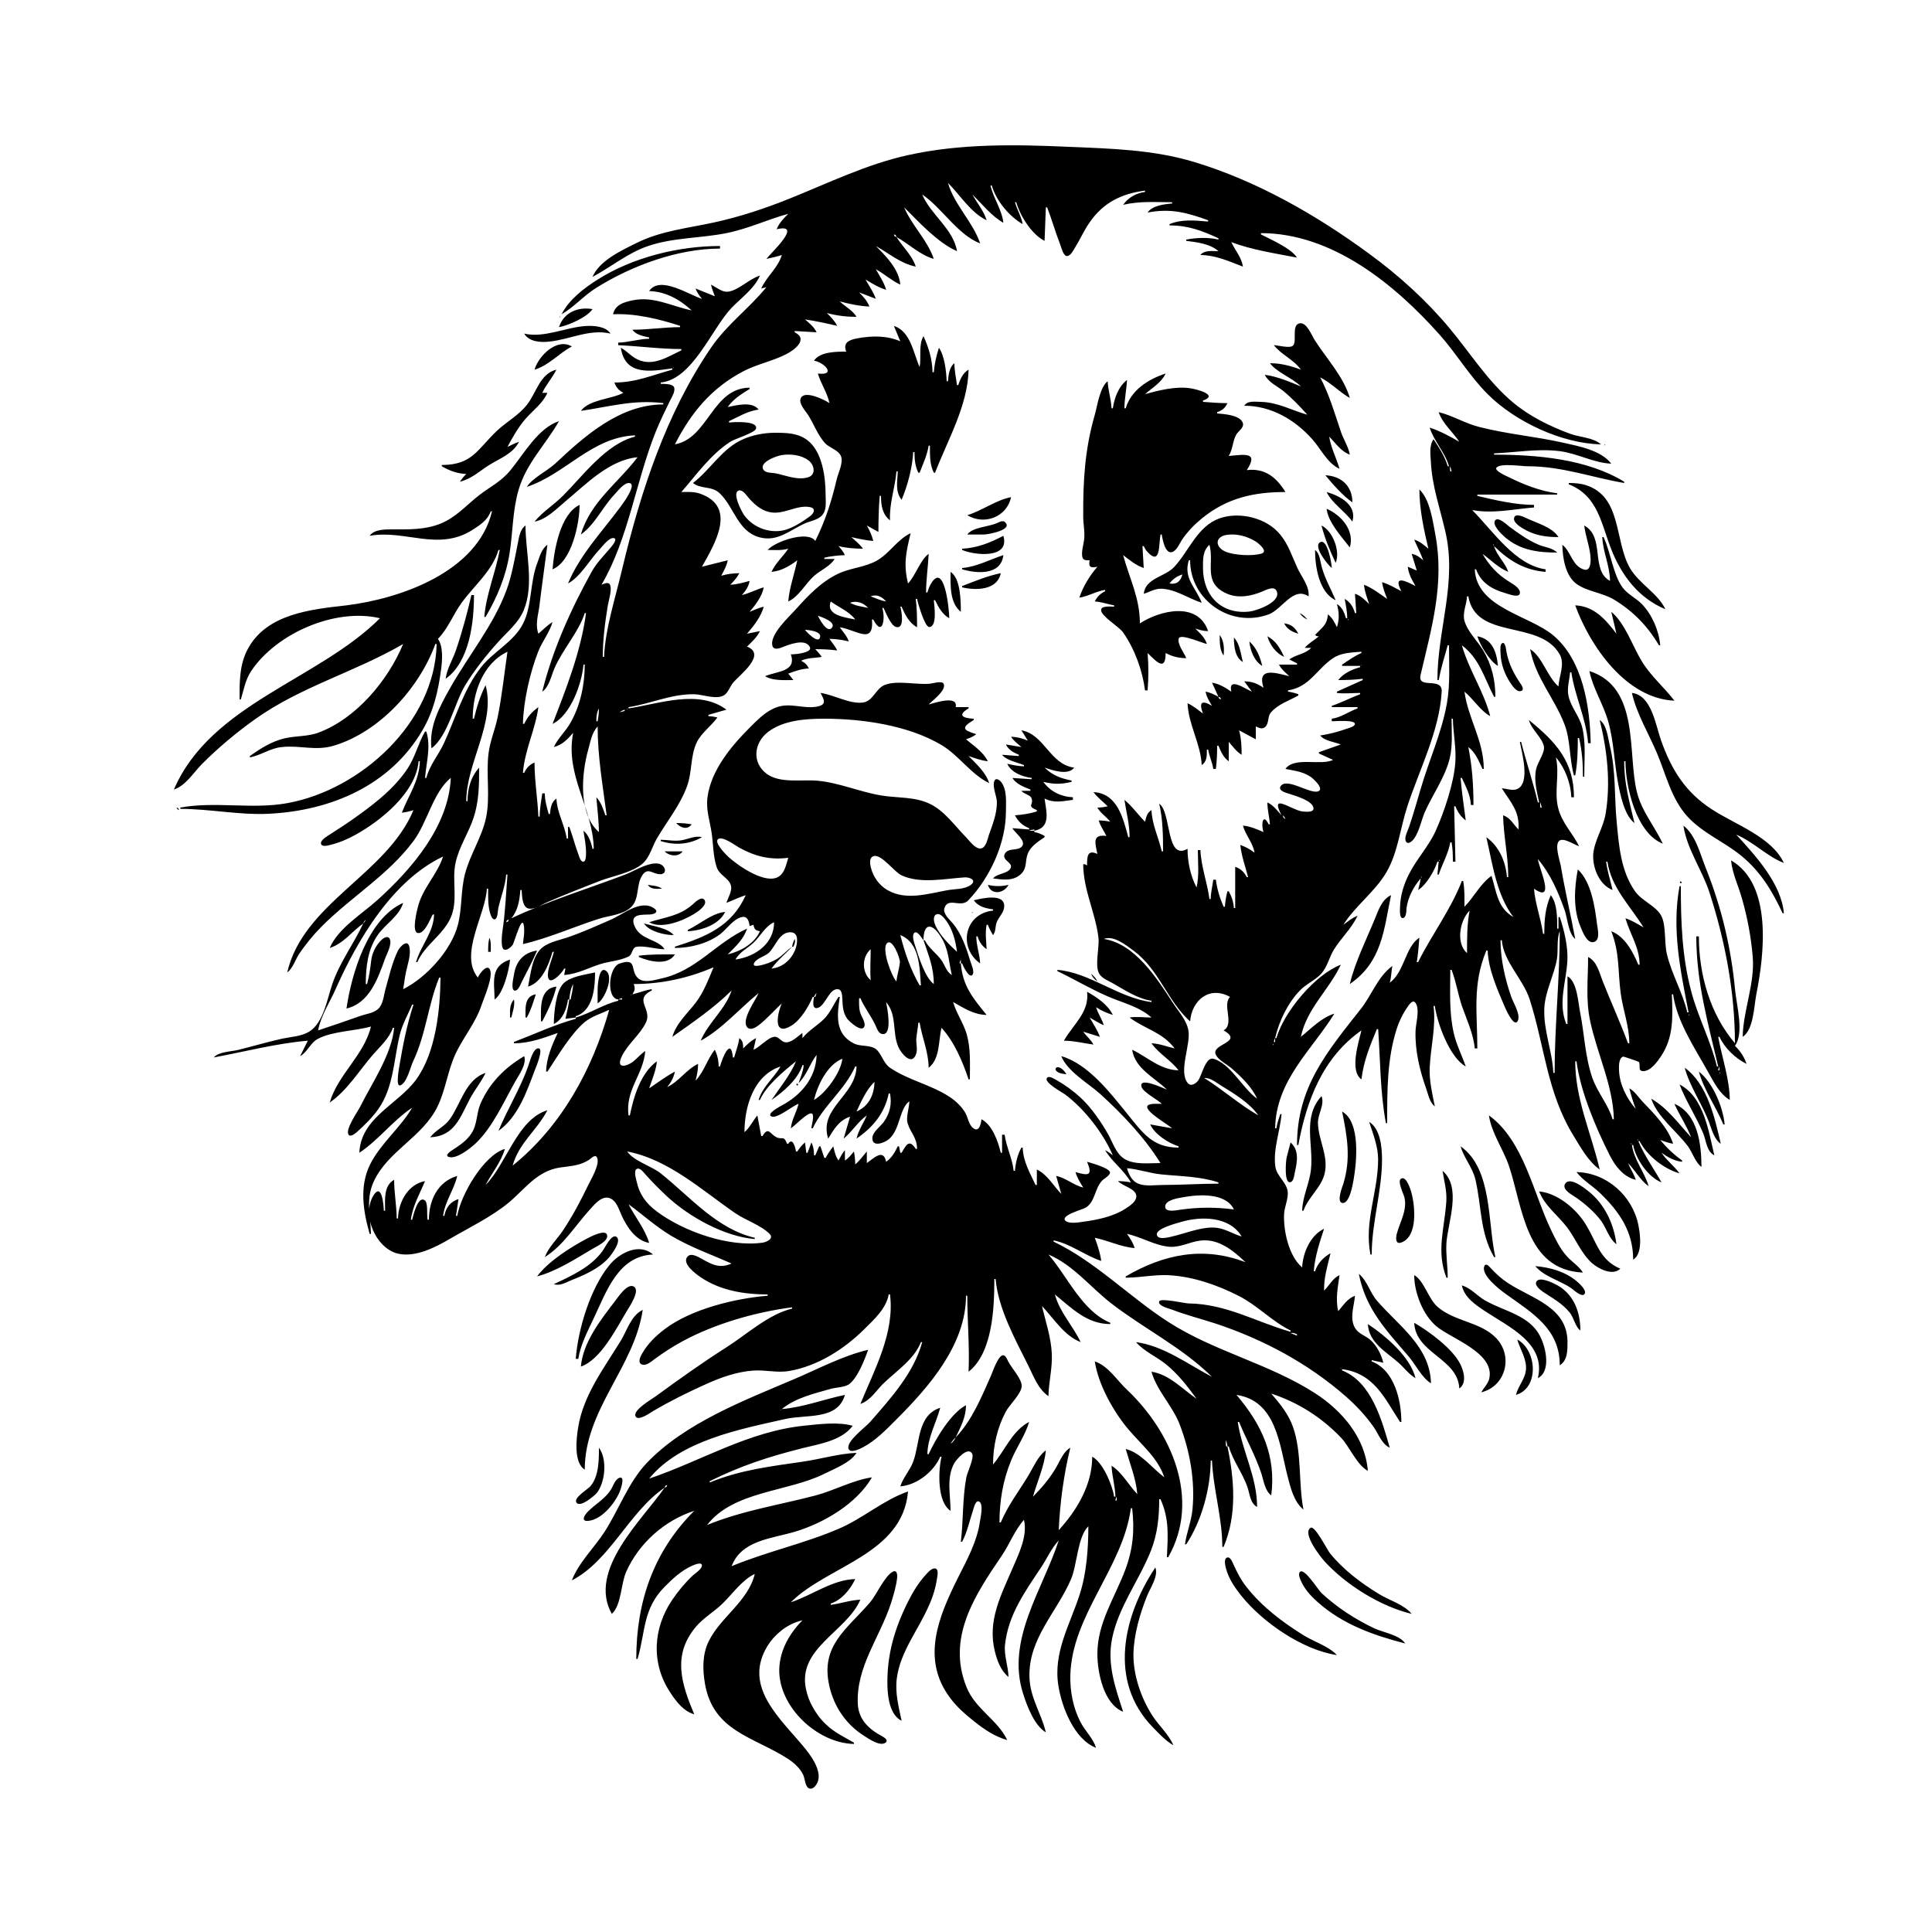 <?xml version="1.0" encoding="UTF-8"?>
<svg xmlns="http://www.w3.org/2000/svg" xmlns:xlink="http://www.w3.org/1999/xlink" width="1500pt" height="1500pt" viewBox="0 0 1500 1500" version="1.1">
<g id="surface1">
<path style=" stroke:none;fill-rule:nonzero;fill:rgb(0%,0%,0%);fill-opacity:1;" d="M 460 215 C 474.559 207.25 487.184 196.504 503 191.078 C 522.344 184.445 543 185.031 563 181.195 C 580 178 595.43 170.531 612 166 C 608.336 169.695 604.898 173.098 603 178 C 624 173 598.582 196.316 595 201 C 599 200.207 603 199.258 607 198 C 604 208.074 595.168 214.645 591 224 L 595 223 C 581.305 239.82 564.52 251.684 552 270 C 516.875 321.555 497.379 381.828 483 442 C 477.965 463.734 469.961 487.656 469 510 L 468 510 C 468 496.621 469.754 483.199 471.922 470 C 472.555 466.137 475.562 457.176 473.395 453.648 C 472 451.535 468.648 453.41 467 454 C 488 418.215 493.637 373.566 509.199 335 C 512.5 326.824 516.359 319 520.242 311 C 521.508 308.426 524.641 303.598 523.305 300.598 C 522 297.801 515.527 298.109 513 298 L 513 297 C 537.82 294.457 552.516 255.242 568 239 C 575.41 231.289 585.766 224.004 590 214 C 581.766 216.371 573 225.793 565 226.473 C 560.562 227 555.844 222.793 552 221 C 552.738 224.117 553.848 227.012 555 230 L 540 224 C 541.211 227.145 542.824 229.422 545 232 C 535.297 229.203 512.324 213.453 504 226 C 516.727 226.266 527.82 232.57 537 241 C 521.336 237.758 507.422 229.719 491 233.211 C 484.297 234.637 477.531 236.574 476 244 C 492.805 243.117 512.207 247.734 528 253 L 528 254 C 515.641 254.035 503.398 256 491 256 C 493.727 260 499.469 261 504 262 L 504 263 C 495.895 263.168 488 265.832 480 266 L 480 268 C 496.375 268.703 512.566 271 529 271 L 529 272 C 518.414 277 507 284.785 495 279.078 C 490 276.785 486.754 272.465 482 270 C 485.344 292.305 505.844 288.176 522 286 L 522 287 C 506.414 291.262 493.551 297 477 297 C 478.5 301 480.375 303.027 484 305 C 474.633 310 457.523 310.105 451 319 C 473.367 315.711 492 310.102 515 313 L 515 314 C 481.234 314.094 454 338.438 431 360 C 424.66 365.816 413.59 371 409 378 C 439 368.168 459.336 339.445 493 338 L 493 339 C 470.473 344.68 452.664 369.336 437 385 C 430 392 421 397.605 415 405 C 424.379 403.191 431.902 395.16 439 389.246 C 454.891 376.004 473.172 357 495 355 C 479.848 375 458.293 389.684 451 415 C 462 407.16 467.777 393.699 477 384 C 479.496 381.426 484.57 374.508 488.68 375.035 C 495 376 482.77 392.117 481.371 394 C 467.199 413.082 450.246 430.789 441 453 C 450.824 447.738 458.191 434.016 466 426 C 468 423.828 473 417.113 476.574 417.77 C 479.941 418.395 474.969 424.105 474.242 425 C 469 431.305 463.281 436.816 459.312 444 C 443.18 473.18 428.973 504.633 421 537 C 426.285 533.508 428 524.648 430.426 519 C 436.715 504.309 449.281 490.805 454 476 L 455 476 C 450.984 505.805 439.762 534.266 429 562 C 443 555.422 451.805 530.645 453 516 L 454 516 C 453.996 531.195 450.652 547.648 443 561 C 439.336 567.719 433.188 573.043 430 580 C 436.645 578.285 440.59 574.008 445 569 C 438.555 602.234 460.34 627 461 659 L 460 659 C 459 654.223 456.996 648 453 645 C 453.824 651.129 455.18 656.738 454.984 663 C 454.941 664.406 455 669 452.789 669 C 450.555 669 449.539 664.551 448.949 663 C 446.324 656.098 444.637 649 442 642 L 441 642 L 441 651 L 440 651 C 438.41 640.379 432.477 631 432 620 C 428 622.633 427.387 627.555 427 632 L 426 632 C 424.539 626.539 423 621.715 423 616 L 421 616 C 420.215 622.098 419 627.812 419 634 L 418 634 C 417.395 620 415 606.258 415 592 C 411 593.812 408.812 596.121 407 600 L 406 600 C 407.402 582.234 415.656 566.387 418 549 C 413.281 552.352 409.363 556.691 407 562 L 406 562 C 406.359 544.566 411.469 522.238 417.812 506 C 420.914 498.059 426.598 491.16 429 483 C 424.941 485.32 421.645 489.031 418 492 C 415.355 484.574 417.926 477.574 418.844 470 C 420.746 454.305 423 438.676 425 423 C 420.52 426 419 432.18 417.203 437 C 411.332 452 413.211 470 406.191 484 C 399 498.371 383.238 505.66 373.52 518 C 359.91 535.266 353.797 557.316 344.691 577 C 340.48 586.102 333.477 594.18 331 604 L 330 604 C 330.945 592.043 334.723 579.773 331 568 L 330 568 C 324.578 577.293 322.281 588.031 316.25 597 C 305 613.734 288.195 626 272 637.422 C 266 641.609 259.98 645.242 254 649.242 C 252.355 650.348 248.289 653 249.348 655.398 C 250.27 657.645 254.352 656.484 256 656.102 C 262.914 654.488 269.812 651.582 276 648.137 C 295.742 637.148 322.852 615.477 325 591 L 326 591 C 325.316 607 317.336 617 312 631 C 315 630.586 318 630 321 629 C 300.258 678.805 235.477 701.09 223 755 C 227.195 752 229.211 745.367 232 741 C 237.211 733.191 243.434 725.645 250 719.039 C 272.941 696.137 301.477 679.215 321 653 C 331.551 639.051 336.504 614.594 350 604 C 348.273 641.797 319.371 675 293 698.828 C 281 709.621 262.434 720.801 256 736 C 266.656 732.605 273.195 723.199 282 717 C 274.523 733 263.777 747.109 258 764 C 254 775.613 251.262 794.062 239.996 801 C 234 804.676 225.738 805 219 806.426 C 207.613 809 196.328 812.297 185 815.129 C 179.574 816.48 169.598 816.551 166 821 C 189.773 816.57 214.949 810 239 808 L 233 820 C 238.848 816.801 240.848 809.617 247 806.453 C 258.543 800.516 275.379 800.555 288 797 C 282.719 819.23 262.234 834.352 256 856 C 269.531 846.723 278.797 831.281 289.426 819 C 294.996 812.562 302.262 806.258 305 798 L 306 798 C 304.223 818.359 288.777 841 279.754 859 C 277.684 863.141 268.422 876.094 270.418 880.574 C 271.727 883.512 275.746 880 277 879 C 283 873.645 289.191 867.527 293.789 861 C 305.516 844.355 305.703 823.152 310.234 804 C 312.297 795.301 316.52 788.078 320 780 L 321 780 C 315.859 795.797 312.785 811.629 310 828 C 309.785 829.773 306.938 844.223 310.902 842.652 C 315.965 840.652 318.586 828.543 320.746 824 C 330.746 803 332.312 780.18 341 759 L 342 759 C 341.793 784.062 338.297 817.184 323.215 838 C 308.961 857.672 280.195 867.555 279 895 C 294 885.074 304.965 870 320 860 C 310.766 875.801 295.508 887.738 287.379 904 C 278.84 921.074 282 940.426 287 958 L 288 958 C 287.699 943.41 283.73 931.082 290.324 917 C 301.355 893.438 328.27 882.758 339.742 859 C 345.902 846.246 347.48 832 353.312 819 C 359.539 805.289 369.188 794.559 374 780 C 375.852 774.395 383.199 758.199 380.309 752.648 C 377.844 748 371.605 757 371 759 C 356.324 740.805 377 710.238 378 690 L 379 690 C 379 696.328 378.75 703 380.543 709 C 380.906 710.246 382.34 714.734 384.445 713.652 C 386.543 712.578 386.434 707.004 386.887 705 C 388.863 696.309 392.289 688 393 679 L 394 679 C 392.871 693.309 392.34 708 390.219 722.016 C 389.793 725 388.531 735 391 737 C 393.195 738.574 396.828 735.273 397.992 733.672 C 399.434 731.688 406.41 705.137 406.98 722 C 407 723.328 406.957 724.676 406.828 726 C 406.605 728.344 406.188 730.648 406 733 C 426 728.352 445.379 719.605 465 713.344 C 473 710.77 484.551 710.262 490.582 703.672 C 496.379 697.336 494 687.172 498.367 680.043 C 502.926 672.566 506.789 679.055 512.941 678.742 C 516.211 678.578 517.199 675.699 515.379 673.145 C 509.766 665.27 492.633 676.285 486 678.809 C 456.527 690.008 425.469 699.477 397 713 C 402.277 706.555 403.359 699.121 404 691 L 405 691 C 405.309 695 405.281 702.766 409.277 705 C 413.613 707.172 421 702.113 425 700.426 C 438.191 694.703 451.617 689.461 465 684.203 C 475 680.254 490.613 677.637 498.816 670.582 C 504.422 665.758 506.363 657.238 510 651 C 518 637.34 528.188 625.082 533.562 610 C 537.355 599.348 536 587.43 540.68 577 C 544.262 569 552 564.055 557 557 C 554.621 556.43 552.441 556.109 550 556 L 550 555 L 564 551 C 542.539 534.777 511.176 546.59 488 550 L 488 549 C 505.512 546.379 520.633 538.793 539 539.004 C 545.5 539.078 557 543.758 562.727 539.398 C 565.645 537.113 566.828 532.824 569.215 530 C 574.461 523.785 595.445 508.262 580 502 C 583.738 498.262 587.746 494.828 590 490 L 580 492 C 585.348 485.82 590.707 479 593 471 C 589 472 585.656 473.5 582 475 C 586.613 469.586 591.633 463.098 593 456 C 587.199 457.656 581.898 460.602 576 462 C 579 458.566 581.172 455.574 582 451 C 577 452.398 572.168 453.773 567 454 C 569.773 451.16 572.172 448.527 574 445 C 569.293 445.098 564.5 445.633 560 447 C 562 443.039 564.207 439.441 565 435 L 545 440 C 554.664 422.645 572.973 393.172 543 383.105 C 538.512 381.598 533.664 382 529 382 C 540.895 368.383 551.621 353 567 343 C 570.223 340.773 586.449 336 587 332.703 C 588.312 326.324 569 327.758 566 328 L 566 327 C 573.73 323.391 580.359 319.164 589 318 C 583.934 311.34 571.891 314.664 565 316 C 569.438 309.719 575.547 306 582 302 L 582 301 C 552.922 301.242 550 340.301 524 345 C 536.484 320.512 552.285 301.289 577 288.32 C 587.551 282.785 599.402 280.535 610 275.191 C 616.574 272 628 263.379 617 258 L 617 257 L 634 258 C 631.969 253.68 628.551 251.105 625 248 C 633.18 249.203 641.965 251.086 650 253 C 648 249 645 246.137 642 243 C 649.496 245.105 657.223 246 665 246 C 662.219 241.051 656 238 652 234 C 659.387 236 667.375 237.672 675 238 C 673.266 233.527 670.328 230.402 667 227 L 680 232 C 678 226.512 674.801 222.031 672 217 C 677 220.023 682.254 223.344 688 225 C 686.312 219.145 682.93 214.281 680 209 C 686.523 212.715 692.184 217.777 699 221 C 697.934 209 688.188 199.195 680 191 C 690.352 196.766 699 204.512 711 207 C 708.188 198.176 700.82 191.719 696 184 C 705.633 189.363 714.301 198 725 201 C 719.938 186.133 708 175.27 702 161 C 713.578 172.484 727.941 188.387 743 195 C 740.348 178 722.527 166.594 716 151 C 731.539 161.602 743.461 182.219 761 189 C 755.219 172.016 740.945 159.172 736 142 C 745.473 151.473 753.715 165.152 766 171 C 763.848 163.688 758.559 157.688 755 151 C 762.508 158.508 769.746 167.652 779 173 C 777.984 163 771.301 154 769 144 L 770 144 C 773.398 155.77 783.484 168 794 174 C 792.941 168.035 789.66 162.801 788 157 L 789 157 C 792 167.57 801 182 811 187 L 812 161 L 813 161 C 816.684 170.559 819.453 180.453 823.203 190 C 824 192.035 825.531 198.793 828.379 198.793 C 831 198.793 833 195 834.184 193 C 838.293 186.473 841.398 179.387 845.746 173 C 856.398 157.352 870.723 150.312 889 148 L 889 149 C 881.988 150.051 876.172 153.219 872 159 C 885.309 156 896.551 157 910 157 L 910 158 C 903.941 158.496 894.559 159.613 891 165 C 909 161.648 921.285 165 938 171 L 938 172 C 927.727 171.188 917.805 170 908 174 L 908 175 C 922.559 175.039 933 179 946 185 L 946 186 C 938 184.113 928.965 184.523 921 186 L 921 187 C 929.195 188.039 939.664 189.297 946 195 C 941.301 195 935 194 932 198 C 943.867 198.098 954 202.785 965 207 C 963.898 199.664 959 194.52 956 188 C 971.875 194 990.344 196.77 1007 200 C 1002.344 192.746 986.762 186 979 182 L 979 181 C 1034.297 181 1083 220.82 1117.832 260 C 1130.93 274.742 1141 292.012 1155 306 C 1176.352 327.344 1212.41 344.367 1243 345 C 1236.836 339.566 1226.566 339.562 1219 336.773 C 1203.43 331.027 1187.82 323.371 1175 312.715 C 1155.273 296.312 1141.832 274.547 1125.566 255 C 1107.352 233.113 1085.906 213.738 1063 197 C 1022.18 167 975.723 140.395 927 125.719 C 895.297 116.172 862.73 115.395 830 114 C 788.359 112.137 745.977 111.371 705 120.426 C 672.543 127.594 642.684 142.328 612 154.602 C 593.508 162 574.465 168.277 555 172.574 C 534.27 177.152 513.234 179.137 494 188.754 C 482.305 194.602 465.363 202.344 460 215 M 769 142 L 768 143 L 769 142 M 788 156 L 787 157 L 788 156 M 613 165 L 612 166 L 613 165 M 939 172 L 938 173 L 939 172 M 696 184 C 694.363 183.453 694.547 183.637 694 182 C 695.637 182.547 695.453 182.363 696 184 M 436 244 C 445.805 238.34 453.344 229.449 463 223.426 C 490.551 206.238 526.215 193.004 559 193 L 559 191 C 526.883 191 491.285 199.773 464 217.055 C 453.316 223.82 441.859 232.52 436 244 M 608 197 L 607 198 L 608 197 M 680 208 L 679 209 L 680 208 M 546 232 L 545 233 L 546 232 M 434 254 C 441.328 252.691 455.879 246.297 460 240 C 448.832 238 437.652 242.562 434 254 M 434.332 245.668 C 434.277 245.723 434.223 246.777 434.668 246.332 C 434.723 246.277 434.777 245.223 434.332 245.668 M 625 247 L 624 248 L 625 247 M 989 268 C 994.855 275.465 1004.289 279 1010 287 C 1002 284 994.461 282.023 986 282 C 991.191 289.082 1003.336 293.355 1010 300 C 1000.953 296.289 991.766 292.316 982 291 C 984.844 296.82 991 299.391 996 303.285 C 1003 309 1009 315.219 1015 322 C 1002.82 318.52 992 312.336 979 312.016 C 974.461 312 968.703 310.828 966 315 C 986.891 315.059 1005.172 325.699 1018.824 341 C 1025.625 348.617 1030.398 359.523 1040 364 C 1037.625 355.629 1033.273 347.613 1032 339 C 1037 344.082 1041 350.348 1048 353 C 1046.867 346.641 1043 341.109 1041 335 C 1036 320.277 1032.301 307 1025 293 C 1033.398 297.184 1039.859 304.363 1048 309 C 1043.23 292.438 1029.809 278.316 1020.695 264 C 1018.477 260.516 1014.543 250.148 1009.223 251 C 1002.375 252 1007.176 264.805 1003.973 268.227 C 1001.574 270.789 992.355 268.027 989 268 M 407 259 C 410.754 265.594 420.207 266 427 265.152 C 442.637 263.461 458 255.195 474 259 C 470.488 253.371 461.168 252.742 455 253.094 C 439.48 254 422.367 262.656 407 259 M 694 253 L 699 265 C 688.684 260.434 676.938 260.641 666 262.617 C 659.605 263.77 654.168 265.754 657 273 C 649.426 273.004 636.629 273 632 280 C 640.824 281.707 649.188 291.781 635 290 C 637.309 298.008 642.27 304.734 644 313 C 640.52 310.543 624.355 302.441 621.656 309.316 C 620 313.414 625.312 319 627.305 322 C 631.852 329.156 634.723 337.52 640.469 344 C 643.941 347.75 650.68 349.176 652.883 354.043 C 655 359 650.809 367.117 649.652 372 C 645.445 389.809 641 403.656 633 420 C 627.27 411.59 601.66 420.414 596 427 C 601.34 427 606.855 427.52 612 426 C 607.93 432.156 602 437.23 599 444 C 606.523 443.34 613 439.512 619 435 C 616.809 445.613 612.887 456.172 612 467 C 620.383 463.078 625.172 453.277 632 447.176 C 636.973 442.727 644.527 439.723 648 434 L 640 434 L 640 433 C 645 431.773 650.715 431.227 656 431 C 654.699 428.18 653 426.277 651 424 C 657.273 425.512 663.562 426 670 426 C 667.453 422.457 664.277 420 661 417 C 666.492 418.324 672.371 419.539 678 420 C 676.969 415.656 675.238 412 673 408 L 682 413 C 682 403.57 682.262 394.379 683 385 L 684 385 C 684 392.188 685 399.332 691 404 C 690.414 390.387 694.844 379.227 696 366 L 697 366 C 696.84 373.691 694.762 381.418 700 388 C 704.586 377.34 708.492 362.602 709 351 L 710 351 C 710 356.645 710.492 362 713 367 L 714 367 C 716.574 360.281 719.934 353.125 721 346 L 722 346 C 722 353.273 721.73 360.32 725 367 L 726 367 C 735.734 341.582 751.426 315 752 287 C 747.699 289.438 745.461 294.383 744 299 L 743 299 C 742.258 293.254 741 287.832 741 282 C 737 285 736.387 291.281 736 296 L 735 296 C 734.672 288.34 733.414 276.352 729 270 C 726.984 276 725.512 282.727 725 289 L 724 289 C 723.922 279.344 721 269.707 717 261 C 713 267.637 715.398 277.473 714 285 C 709 274 707.23 257.496 694 253 M 617 256 L 616 257 L 617 256 M 415 287 C 426 283.816 433.926 274.289 444 269 C 432.258 262 418 276.508 415 287 M 528 283 L 527 284 L 528 283 M 526 284 L 525 285 L 526 284 M 523 285.332 C 523.773 285.332 523 285.832 522.668 285.668 L 523 285.332 M 343 361 L 343 362 C 348.965 365.469 355 367.699 362 368 C 360 370 358.531 371.793 357 374 C 365.633 372 371.742 366.27 379 361.543 C 387.656 356 397.977 352.68 403 343 C 399.824 344.004 397 345.598 394 347 C 398 339.434 402.508 331.461 408.184 325 C 413.984 318.402 421.391 313.211 425 305 L 421 305 C 424 298.602 428.859 293.312 432 287 C 419.289 290.023 416.371 305 409.32 314 C 402.891 322.34 393.652 327.188 386 334.289 C 370.492 349 366.719 361 343 361 M 874 317 L 873 317 C 873 309.559 874.684 302.395 875 295 C 868.344 300.141 865.203 309 864 317 L 863 317 C 862.695 310 860.305 303.105 860 296 C 853.945 300.547 852 315 850 322 C 842.223 349 840.863 373.273 841 401 C 841 407.055 842.43 413 841.715 419 C 841.285 422.629 839 430.023 840.691 433.398 C 841.57 435.281 844.328 435 846 435 C 844.855 440.379 847 441.141 852 440 C 845.945 447.105 841 455.148 838 464 C 844.969 463 850.992 459.035 858 458 L 858 459 C 854.223 461 851.82 463.133 850 467 C 855.242 467.23 859.891 469.133 865 470 L 865 471 C 862.715 471 854.27 470 854.922 474.043 C 855.691 479 868.695 486.383 871.957 491 C 881 504 886.973 520.316 889 536 L 891 536 C 891.785 526.07 891.785 517 891 507 C 898.258 514.258 904.996 521.301 905 507 C 910 509.668 915.27 511 921 511 C 919.652 507.293 913.402 499.359 915.355 495.422 C 917 492.008 933.488 499.273 937 500 C 935.57 495 931.668 491.672 928 488 C 931.367 489.066 934.461 490 938 490 C 930 466.555 900.301 474 885 484 C 885 464.246 877 449.438 872 431 C 877.223 435 881.742 438.828 888 441 L 887 424 L 888 424 C 888.746 425.438 889.336 426.77 890.426 428 C 901.234 440.191 899.586 422.617 901 415 L 902 415 C 902.508 418.441 904.539 430.223 909.949 428.652 C 913.617 427.594 915.781 422 917.746 419 C 921.969 412.801 927.207 407.363 933 402.617 C 952.52 386.609 973.445 382 998 382 C 990.848 370.176 981.531 363.289 968 365 C 977.555 350.355 966 353.047 954 354 C 957.305 348.594 957 342.207 959.91 337.285 C 961.566 334.457 966.324 332 964.824 328.109 C 962.551 322.227 950.281 321.422 945 321 L 945 320 C 948.977 318.645 951.188 316.797 953 313 C 946.57 313 940.387 312.504 934 312 L 934 311 C 946.539 306.613 928.902 302.133 924 301.43 C 912.582 299.789 899.961 303 889 306 C 894.652 301.078 901.754 297 905 290 C 891.688 294.34 878.188 302.77 874 317 M 1025 292 L 1024 293 L 1025 292 M 1011 300 L 1010 301 L 1011 300 M 421 305 L 420 306 L 421 305 M 565 316 L 564 317 L 565 316 M 1117 320 C 1119.918 328.797 1127.949 335.363 1133 343 C 1125.68 338.727 1118 334.633 1110 332 C 1113.379 342.668 1121.859 351.098 1125 362 L 1124 362 C 1121.82 354.434 1117.316 347.523 1113 341 C 1109.383 346.289 1110.672 353 1110.961 359 C 1111.836 377.133 1117.957 394.453 1122 412 C 1131.609 452.062 1116 488.312 1116 528 L 1117 528 C 1118.754 518.691 1121.418 510.055 1124 501 L 1125 501 C 1125 516 1126 531.223 1123.387 546 C 1119.262 569.285 1109.352 590.449 1102.859 613 C 1100 622.695 1097.246 632.449 1093.996 642 C 1093 645 1089.883 650.355 1091.617 653.379 C 1093.301 656.309 1096.973 652.457 1098 651 C 1101.945 645.176 1103.406 637.387 1106 631 C 1112.254 616.789 1121.637 604.18 1125.523 589 C 1128 578.668 1127 568.445 1127 558 L 1128 558 C 1128.234 569.422 1130.719 580.465 1129.91 592 C 1128.797 608 1121.242 630.461 1114.688 645 C 1109.176 657.23 1099.742 667.035 1093.758 679 C 1089.891 686.742 1087.215 695.293 1087 704 C 1086.977 705.66 1086.305 712.793 1089 712.793 C 1091.961 712.793 1091.926 706.742 1092 705 C 1093.316 696.363 1097.41 688.574 1103 682 C 1102.586 685.082 1101.844 688.008 1101 691 C 1107.391 687.121 1113.754 676.047 1116 669 L 1117 669 L 1116 679 L 1117 679 C 1119.805 670.711 1124.512 662.641 1126 654 L 1127 654 C 1127.934 659.027 1128 664 1128 669 L 1130 669 L 1129 626 L 1130 626 C 1131.707 630.5 1134.188 634.059 1138 637 C 1136.617 626.055 1134.867 615 1134 604 L 1135 604 C 1138.199 611 1141.645 617.238 1142 625 L 1144 625 C 1144 609.711 1143 595 1140 580 C 1145.715 584.41 1148 590.648 1151 597 L 1152 597 C 1152 575 1139.832 558 1137 537 C 1143.812 542.547 1149.48 552 1157 556 C 1151.965 536.586 1140.449 520.211 1135 501 C 1148.906 511.602 1152.289 526.371 1160 541 L 1161 541 C 1161 528.133 1158.188 516.133 1151.547 505 C 1146.984 497.348 1139.57 490.754 1137 482 C 1135.301 475.812 1138.727 469.27 1139 463 L 1140 463 C 1145.922 497.395 1195.328 480.703 1210.91 508 C 1215.266 515.633 1210.352 525 1210 533 C 1201.273 525.371 1197.305 509.691 1188 504 C 1192.184 526.195 1206.52 541.492 1214.535 562 C 1219.5 574.695 1218.328 589 1222 602 L 1223 602 C 1224.777 592.422 1225 582.715 1225 573 L 1226 573 C 1228.336 583.215 1229 592.531 1229 603 L 1230 603 C 1230 590.551 1231.398 577.195 1228.496 565 C 1226.359 556.016 1219.535 549 1217.695 540 C 1216.508 534.215 1218.539 527.812 1219 522 L 1220 522 C 1222.754 540.648 1231.488 557.828 1233 577 L 1235 577 C 1234.414 548.617 1229 512.707 1206 493.324 C 1187.211 477.598 1146.375 472.039 1145 442 L 1146 442 C 1150 452.73 1158.473 457.566 1169 460.574 C 1171 461.16 1179.457 464.453 1180 460.668 C 1180.715 456.789 1174.621 453.48 1172 451.812 C 1162.648 446 1156.602 439.496 1151 430 C 1157.891 435 1163 440.664 1171 444 C 1168.559 436.641 1162.223 431.551 1160 424 C 1171.598 435.359 1183.609 442.703 1200 444 L 1200 442 C 1176.344 438.801 1158.777 411.777 1143 396 C 1159.262 399.02 1174.875 395.273 1191 394 L 1191 392 C 1176.668 392 1160.906 388.32 1147 385 L 1147 384 L 1209 384 L 1209 383 C 1196.188 381.348 1183.516 376.473 1172 370.754 C 1170.484 370 1159.625 365.453 1161.922 363 C 1165 359.465 1181.418 362 1186 362 C 1212.707 362 1235.348 370.586 1261 375 L 1261 374 C 1232 356.301 1193.297 353.004 1160 353 L 1160 352 C 1177.305 351.258 1193.605 348.145 1211 350.285 C 1224.66 352 1237.246 359.398 1251 360 C 1242.82 349.41 1225.418 346.359 1213 343.574 C 1191.816 338.828 1170 337 1149 331.625 C 1137.891 329 1127.953 322.602 1117 320 M 1016 322 L 1015 323 L 1016 322 M 287 416 C 314.645 411 340.219 428.422 367 411.301 C 372.754 407.625 378.73 403.676 381 397 L 382 397 C 370.859 444.008 310.906 464.828 269 470 C 241.301 473.16 207 476.488 192.324 504 C 185.816 516.152 186 529.637 186 543 L 187 543 C 189.379 535.176 190.398 528.066 195 521 C 214.691 491.586 260.379 471.758 295 480 C 247 528 163.691 546.414 135 613 C 144.223 610 150.324 599.688 157 593 C 169.625 580.355 183.461 568.82 198 558.426 C 233.617 533 275.676 521.785 313 500 C 301.273 528.168 277 557.367 248 568.531 C 239.379 572 229.879 571.145 221 573.234 C 210.938 575.605 202.297 581.059 194 587 L 194 588 C 202.676 586.453 210 580.723 219 580 C 232.855 578.488 244.828 583.168 259 579 C 294.367 568.477 325.453 534.469 338 500 L 339 500 C 337.742 561 280 613.273 223 623.574 C 195.602 628.527 167 622 140 627 L 140 628 C 162.91 628 186.191 633 209 631.789 C 256.84 629.332 302.836 610 327.988 567 C 336.617 552.254 340.203 536.715 342.426 520 C 343.371 513 344.297 502.125 340 496 C 347.609 488.492 352 476.75 358.43 468 C 367.809 455 382.426 443 387 427 L 388 427 C 384.801 444.176 377.414 461.688 376 479 L 377 479 C 385.98 463.773 392.746 447.531 395.562 430 C 398.238 413.352 397.883 396.301 402.723 380 C 408.836 359.395 423.652 345.164 434 327 C 417.914 332.137 406.609 352.582 396.387 365 C 388.82 374.188 380.617 377.797 371.996 384.488 C 361.891 392.332 354.23 401.605 342 406.547 C 329.703 411.516 316.98 411 304 411 C 298.465 411.027 290.395 411.047 287 416 M 538 375 C 544.285 380 552.641 377.016 558.91 383.105 C 570.32 394.195 572.742 412.797 590 417.238 C 603.859 420.809 613.277 411.555 625 406.348 C 630.168 404.055 636.793 403.555 639.684 398 C 641.781 394 641 388.418 641 384 C 640.977 370.402 638.48 350.691 626.91 341.789 C 619.387 336.004 610 336 601 336.004 C 593 336.098 584.277 337.754 577 341 C 560.742 348 551.719 364.547 538 375 M 1245.668 345.332 C 1245.223 345.777 1246.277 345.723 1246.332 345.668 C 1246.777 345.223 1245.723 345.277 1245.668 345.332 M 607 353.301 C 613.961 352.293 622.23 353.191 627.941 357.637 C 632.414 361.121 633.762 369 626.98 370.684 C 618.754 373 609.953 369 602 367.461 C 599.512 367 594.793 367.297 593 365.062 C 588.336 359 603.359 353.824 607 353.301 M 1126 362 L 1127 366 L 1126 366 C 1125.691 364.242 1125.594 363.66 1126 362 M 1029 369 C 1034.176 375.359 1043.305 385.633 1050 390 C 1049.965 377.504 1041.555 369.574 1029 369 M 1218 375 L 1218 376 C 1240.918 385.137 1243 406.523 1251.203 427 C 1259.223 447.246 1272.477 464.453 1293 473 C 1287.266 460.703 1272.535 453.223 1265.465 441 C 1253.328 420.027 1259.434 385.348 1231 376.574 C 1226.734 375.258 1222.426 375.012 1218 375 M 573.59 380.832 C 576.453 380 579.305 384.258 580.805 386 C 585 391 590.488 396 597 397.477 C 608 400.277 618.535 391.602 628.941 393.742 C 633.871 394.758 631.77 398.684 628.941 400.77 C 623.578 404.723 617.355 408.77 611 411 C 599 415 585 410.066 577.789 400 C 576 397.641 568 382.523 573.59 380.832 M 1102 380 C 1102 395 1105.504 411.48 1109 426 C 1105.496 423.16 1102.391 420.219 1098 419 C 1100.246 424.395 1103 429.453 1105 435 C 1102 432.426 1099.816 430.766 1096 430 L 1100 443 L 1093 440 C 1093.566 445.527 1096.23 450.258 1099 455 C 1091 450.824 1081.363 446.301 1088 459 C 1083 456.418 1078.355 453.543 1073 452 C 1073.676 456.57 1075.344 460.707 1077 465 C 1071.258 461.125 1065.496 456.461 1059 454 C 1059.457 459.234 1061.383 464.031 1063 469 C 1059.594 465.625 1056.594 462.562 1052 461 L 1053 476 L 1052 476 C 1050.609 471.309 1048.375 467.359 1044 465 C 1044.977 470.035 1045.957 475 1046 480 L 1045 480 C 1043.727 475.574 1042 471.332 1038 469 C 1039.699 475.566 1040 480.488 1038 487 C 1036 483.004 1034.527 479.77 1031 477 C 1030.297 485.609 1026.25 487.227 1021 493 C 1022.48 494 1022.203 494 1024 494 C 1020.363 497.09 1016 499.371 1013 503 L 1018 503 C 1013.207 508 1006.266 508.062 1001 512 L 1007 515 L 1007 516 L 993 516 C 994.879 519.711 998 522.133 1001 525 C 989.66 522.207 975.859 517.781 981 534 C 976 530.547 971.953 529.055 966 529 L 972 537 C 966.602 534.754 953.277 525.113 956 537 C 951.199 533.766 946.809 531 941 530 L 946 541 C 942.676 539.262 939.711 537.668 936 537 C 936.797 541.141 938.816 544.426 941 548 C 932.875 543.188 930.699 545.406 934 554 C 930 551.105 926.496 548 922 546 C 922.715 562.688 932.281 577.5 933 594 C 937.215 591.203 936.988 586.672 937 582 L 938 582 C 938.883 587.137 941.234 591.816 942 597 L 944 597 C 944.766 591 945 585.105 945 579 L 946 579 C 947.758 583.238 950 588.453 954 591 L 954 576 C 957.199 579.477 959.887 583.621 964 586 C 963.984 580 963.742 573 962 567 L 975 574 L 975 564 C 977.348 565.105 980 566.48 982.297 564.383 C 985.453 561.492 983.973 556.445 986.602 553.316 C 992.188 546.676 1000.477 544.234 1008 540 L 1008 539 C 1005.332 538 1002.824 537.379 1000 537 L 1000 536 C 1016.852 533.473 1022.363 519.34 1035 511 C 1041.176 506.711 1049.812 506.566 1057 506 L 1057 507 C 1051.703 509.227 1046.801 512.824 1042 516 L 1042 517 L 1056 517 L 1056 518 C 1049.664 519.746 1043 522.77 1039 528 C 1045.438 528 1051.613 527.809 1058 527 L 1058 528 L 1038 537 L 1038 538 C 1044 538.754 1049.887 538.004 1056 538 L 1056 539 C 1048.551 541.711 1041.605 545.52 1034 548 L 1034 549 L 1054 549 L 1054 550 C 1047 552.488 1041.34 557 1034 558 L 1034 560 C 1036.434 560 1051.945 558.648 1051.945 562.039 C 1051.945 564.086 1047.414 565.156 1046 565.656 C 1039.266 568.027 1032 570.047 1025 571 C 1028.227 575.258 1036 576 1041 578 L 1024 584 L 1024 585 L 1035 590 C 1025.258 594.688 1004.805 587.25 998 597 C 1005.832 598.52 1013.922 599.375 1019.961 605.105 C 1021.434 606.504 1027.629 612.555 1023.629 614.305 C 1017.406 617.031 998.668 603 994.176 610.586 C 992.496 613.457 997 615.062 999 615.699 C 1003.609 617.297 1019.793 621.359 1019.793 627.734 C 1019.793 631.129 1012.945 630.117 1011 630 C 1002 628.559 985.617 615.074 995 633 C 991.527 629.23 988.703 625.211 984 623 C 984 629 985.527 634.234 986 640 L 985 640 C 980.266 630.574 979 640.512 981 646 C 975.707 643.828 970.766 641.504 965 641 C 967 648.453 972.789 654.246 974 662 C 970.52 659.352 967 657.434 963 656 C 963.723 664.289 967 673 969 681 L 968 681 C 965.855 677 963.398 674.5 959 673 L 959 705 L 958 705 C 957.609 700.223 956.352 696.176 954 692 L 953 692 C 951.824 696 951.32 700 951 704 L 950 704 C 947 697.086 944.965 690.453 944 683 L 942 683 C 941.348 688.043 940 693 940 698 L 939 698 C 937.352 685.238 932.555 673 932 660 L 930 660 C 930 669.445 931.195 679.773 929 689 C 924.266 680.02 922 669.113 922 659 C 905 668.781 909.582 630.332 900 624 C 902.844 635.812 903 649 903 661 L 902 661 C 899.504 650.215 894.484 640.234 894 629 C 890.43 631.082 890 634.156 889 638 C 883.57 632.566 878.902 625.805 873 621 C 874.488 631.09 877 639.594 877 650 L 876 650 C 871.934 635.105 867.512 616 849 615 C 852 619.109 856.32 622.352 860 626 C 857.289 626.648 854.785 627 852 627 C 854.398 631.387 859 634 862 638 C 858.961 637.277 856 637.027 853 637 C 854.379 641.332 857 645 859 649 C 847.855 647.629 850.23 654.43 852 663 C 843.969 659.219 844 665.562 844 672 C 842.52 671.016 842.797 671 841 671 C 841.168 691.379 850.508 708.539 852.828 728 C 853.723 735.488 849.828 749.539 853.332 755.816 C 855.461 759.625 860.395 761.387 864 763.426 C 873.363 768.715 883.18 775.379 894 777 L 894 778 C 868 774.66 846.641 755.234 821 753 L 821 754 C 834 760.223 846.684 767.781 860 773.574 C 871.484 778.574 884.504 781.477 894 790 C 888.453 790 882.41 789.086 877 790 C 888.996 799.078 902.176 801.109 912 814 C 905.926 812.594 900.297 810.273 894 810 C 899.809 818.246 909 823 915 831 C 900.797 830.695 891 820.738 879 815 C 881.215 829.723 896.289 836.488 906 846 C 904 845.23 883.586 835.414 886.348 844 C 887.75 848.141 898.547 853.574 902 857 L 896.977 857 C 878.531 857.133 906 872.254 910 876 L 893 873 C 896.617 880.734 906.977 887.445 915 890 L 915 891 C 894.91 891 887.305 879.688 875.391 865 C 862.184 848.727 845 826.086 824 820 C 828.555 831.719 844.832 841 854 849.172 C 871.234 864.762 888.668 883.199 901 903 C 892.289 903 880.824 904.535 873 899.773 C 866.566 895.809 864 887.273 860.574 881 C 854.746 870.816 847.535 860.242 838.961 852.172 C 833.316 847 826.754 842.215 820 838.43 C 818.535 837.609 814.496 835 812.922 836.812 C 810 840.27 824.852 848.152 827 849.762 C 842 861.07 856.504 879.629 864 897 C 862 895.359 860.289 894.148 858 893 C 863.445 902.172 872.652 908.359 878 918 C 874.637 917.375 871.422 917.027 868 917 C 871.461 921 882.395 922.785 882.246 929.004 C 882 933.223 877 936.289 874 938.301 C 864.273 944.609 852.328 947 841 948.57 C 837.629 949.055 830.34 950.328 827.465 948 C 822.309 943.754 840.883 939 842.906 937.633 C 850.523 933 849.824 922.328 856 916.301 C 857.395 915.062 862.707 912.066 861.652 909.754 C 860.188 906.531 847.418 903 844 902 C 848.488 912.797 845.316 913 835 910 C 836.289 914.383 838.625 918.121 841 922 C 833.398 920.195 827.574 914.461 820 913 L 824 927 C 817.988 920.719 813 911.742 805 908 L 805 920 L 804 920 C 799.543 910.457 794.473 902 794 891 L 793 891 C 790 896.508 788.508 902.805 788 909 L 787 909 C 786 899.426 781.289 890.562 780 881 L 778 881 L 778 895 L 777 895 C 774.93 886.258 770.418 873.273 762 869 C 761.719 871.727 760.516 879 756.172 876.246 C 752.246 874 751.59 867.711 749.469 864 C 746.531 859 741.922 854.633 737 851.441 C 722.586 842.09 705.219 838.652 691 829 C 685.434 825.09 684.41 817.461 679.57 814.18 C 675 811.176 667.973 812.656 663 810.16 C 647.836 802.551 650 787.762 652 774 L 651 774 C 647.324 779.57 644.633 786.16 639.895 791 C 634.23 796.656 628.449 799.418 623 806 L 623 802 C 619.25 804.562 614 810.387 609 809.07 C 606.168 808.312 604.336 804.516 601 805 C 596.199 805.516 590 813 585 815 L 587 806 C 582.965 808 580 811 577 814 C 576.918 810.566 576.91 808.055 574 806 C 573.297 811.219 571.379 816 570 821 L 569 821 C 567.527 804.766 560.801 821.406 559 828 L 558 828 C 557.902 823.281 557 819.23 555 815 C 548.992 822.438 546.883 831.785 540 839 C 541.23 834.621 541.961 830.555 542 826 C 532.957 830.219 527.281 839.59 518 844 C 521 840.293 523 836.754 524 832 C 516.969 835.742 510.594 840.551 504 845 C 506.234 838.141 509.367 831.227 510 824 C 497.371 833.086 492 851.422 489 866 L 488 866 C 485.328 846.133 499.355 834.719 501 816 C 498 818.074 495.625 820.496 493 823 C 487.555 828.062 477.492 830.785 482.812 820 C 487.559 810.375 496.707 803.598 501.441 794 C 506.734 783.273 491.477 776.25 506 769 L 506 768 C 500.848 768.762 496 770.828 491 772 C 492.918 769 493.293 767.441 492 764 C 513.301 764 534.316 759.473 554 751 C 550.176 760.199 546.492 770 540.523 778 C 534 786.629 525 794.43 522 805 C 537.391 794.16 554.633 782.328 568 769 C 563.414 783.387 549.891 794 544 808 C 560 799.445 574.793 782.57 589 771 C 586.695 776.539 575.441 791.609 580 797.395 C 582.426 800.422 586.754 797.734 588.984 796.023 C 595.371 791.117 601 784.586 607 779 C 603.535 786.664 599.555 805.66 614.961 796 C 622 791.34 627.742 781.555 631 774 L 632 774 C 631.566 776.367 630 784 634.969 782.504 C 641 780.711 643.699 767.18 650.727 768.035 C 653.668 768.395 653.844 772.809 653.961 775 C 654.262 780.727 654.262 786.09 657.805 791 C 659.238 793 669.457 802.41 671.184 796.668 C 672 793.453 668.645 789.02 667.789 786 C 666.777 782.43 667 778.672 667 775 L 668 775 C 671.184 782.387 676.27 788.723 679.691 796 C 680.797 798.348 681.934 802.402 685 802.824 C 693.277 804 688.727 782 688 778 C 696.805 788.742 692.41 801.191 697.531 813 C 699.473 817.473 707.492 827.598 711 819 C 712.832 814.805 711 810.281 711.465 806 C 711.836 802 712.684 798.023 713 794 L 714 794 C 716 806 720.898 816.715 721 829 C 730 822 728.473 808.258 731 798 C 741 809.004 747.27 824.02 752 838 L 753 838 C 753 826.27 753.793 814.418 750.57 803 C 748 794.199 742.512 786.727 740 778 C 748.531 782.73 755.93 787.789 766 788 C 755.473 775 747.402 765.637 746 748 L 747 748 C 747.477 749.598 752.914 761 755.305 756.34 C 756.605 754 754 748.453 753.281 746 C 750.25 736 746.637 725.176 739.855 717 C 737.422 714.07 731.805 709.367 733.254 705.016 C 736.191 696.215 745.957 705.18 751.828 699 C 768.746 681.125 780.988 654.789 781 630 C 781 622.801 782 613.242 777.301 607.152 C 776 605.578 773.191 603.5 772 606.336 C 770.246 611 773.988 618.098 773.992 623 C 773.996 631.773 770.691 640 767.859 648 C 766.738 651.238 765.57 658.793 760.957 658.793 C 756.91 658.793 752.57 652.598 750 650 C 741.18 641.07 733.574 629.766 722 624.133 C 710.246 618.41 696.59 619.68 684 617.566 C 667.496 614.789 651.699 607.785 635 606.172 C 622.867 605 605.32 608.535 595 600.582 C 583.75 592 585.301 577 596 568.527 C 607.992 559.164 625.406 558 640 558 C 669.441 558 705.258 563.109 731 578.453 C 744.566 586.539 753.965 601.32 768 608 C 765.312 599.59 758 593.102 752 587 C 756.969 588.617 761.766 590.543 767 591 C 763 583.535 756.285 579.223 750 574 C 752.863 573 755.555 572 758 570 C 748 567 745.633 565.145 756 559 L 756 558 C 747.578 557.637 743 555.293 752 550 L 752 549 L 742 549 C 743.969 539.746 726.734 545.301 721 547 C 723.691 544.043 735.23 535.805 732.582 530.773 C 731.32 528.375 724 530.633 722 530.828 C 711.516 531.832 696.738 528 687 531.742 C 679.922 534.48 678 544.359 670 545.438 C 659.555 546.828 647.449 539.348 637 538 C 639.945 543.32 642.191 547.281 634 548.668 C 623.512 550.441 613.586 545.348 603 549.105 C 594.637 552.07 588 559 582 565 C 567.688 579.312 552 598.148 549.289 619 C 548 629 551.195 637.406 552.57 647 C 553.824 655.723 553.637 664.496 556.348 673 C 558.457 679.621 565.418 681.344 567.355 687.043 C 568.863 691.473 565.191 697 564 701 C 569 699 573.832 696.684 579 695 C 568 719.406 547.922 727.418 524 735 L 524 736 C 535.965 736 549.285 732.617 559 725.391 C 564.199 721.523 569.371 713.352 575.984 712 C 580.473 711 581.629 715.672 582 719 L 585 718 C 585.578 721.473 586.527 722.422 590 723 C 585.738 732.684 575 738.625 565 741 C 570.934 735.066 577.387 729.199 580 721 C 556.234 731.59 540.914 753.551 514 759.574 C 509 760.676 500.734 763.352 496.227 760.137 C 488.316 754.496 495.949 743 481 748.102 C 472.289 751.148 470.703 775.242 480 776 L 480 777 C 468.445 779.738 458.344 786.734 447 790 L 447 789 C 460.527 784.645 462 767.031 462 755 C 454.641 756.688 442.949 758.008 437.43 763.559 C 431.52 769.504 430 787 430 795 C 437 791.617 439.91 783.383 441 776 L 442 776 C 441.324 781.012 440.211 786.086 439 791 L 447 790 L 447 791 C 430.941 795.395 414.594 803.027 399 809 L 399 810 C 411.219 810 421.605 806 433 802 C 428.562 811.371 424.219 821.496 424 832 L 425 832 C 433 820.023 443 802.777 454 793.527 C 459.527 789 466.676 787 473 784 C 459.934 830.387 435.883 874.465 398 905 C 403 887.105 416.863 877.703 425 862 C 401.605 869 393.219 903.781 377 920 C 381.949 910.699 389 902.242 392 892 C 375.43 897 357.824 927.59 355 944 L 354 944 L 356 931 C 349.805 932.738 346 937.801 345 944 L 344 944 C 345.512 932.773 352.438 923.797 355 913 C 339.746 917.402 333 932.059 333 947 L 332 947 C 331.219 943.711 332.473 934.172 329.973 932.086 C 324.504 927.523 320.684 944.359 320 947 L 319 947 C 320.434 936 325.777 927.141 330 917 C 316.758 919.391 309.27 933.422 309 946 L 308 946 C 307.918 936 306 926.074 306 916 C 297.609 920.605 299 931.777 299 940 L 298 940 C 297.914 936 296.516 917.785 290 928.059 C 280.254 943.781 292.488 970.406 310 973.535 C 323.242 976 337.961 968.434 349 962 C 363.902 953.285 381.773 944.691 395 933.676 C 408 922.789 417 909.039 435 906.43 C 443.469 905.199 450.809 905.09 457.996 900 C 459.238 899 462 896.203 463.383 898.465 C 466.27 903.473 458.91 915.516 456.742 920 C 450.738 932.406 444.355 944.555 436.641 956 C 432 962.688 425.891 968.371 423 976 C 437.203 967.117 446.168 952.219 457.172 940 C 460.727 936.051 466.805 928.172 472.984 930.113 C 478.793 932 480.477 939.141 482.781 944 C 487 953 493.566 963.109 504 965 C 500.914 954.305 493 944.809 488 935 C 499 943 509.227 952.379 521 959.395 C 535.949 968.309 552.199 974 568 981 C 559 985 553 982 545 977.426 C 542.172 976 536.707 972.387 533.785 975.605 C 528.98 981 540.488 989.27 544 991.641 C 559.203 1002 578 1005 596 1005 L 596 1006 C 570.613 1008.074 536.508 1016.371 516 1032 C 509.207 1037.043 502.684 1043.539 498.469 1051 C 497.254 1053.148 494.789 1058 498.32 1059.344 C 501.676 1060.68 505.551 1057.164 508 1055.371 C 515 1050.199 522.297 1045.473 530 1041.309 C 555.176 1027.699 586.648 1018.66 615 1015 L 615 1016 C 596.703 1020.348 579.656 1036.117 564 1046.055 C 545.176 1058 527 1071.016 509 1084.152 C 505.934 1086.391 491.453 1094.719 493.348 1099.395 C 495 1104 504.965 1096.805 507 1095.602 C 520.207 1087.797 534 1081 548 1074.695 C 559.711 1069.414 572 1065 585 1064.09 C 594.363 1063.492 603.555 1066.055 613 1064.387 C 634.891 1060.516 655.441 1047.484 671 1032 C 678.617 1024.418 688 1016.082 690 1005 L 691 1005 C 694.746 1034.816 678.941 1063.328 668 1090 C 675.52 1087.441 679.691 1080.473 685 1075.016 C 695 1065 709.715 1055.742 715 1042 L 716 1042 C 709.402 1066.18 691.598 1085.547 675.574 1104 C 672 1108 657 1119 658.754 1124.668 C 659.977 1128.828 667.859 1124.797 670 1123.676 C 680 1118.375 688 1110 696 1102 C 721.238 1076.762 749.977 1044 750 1006 L 751 1006 C 751 1025.801 752.855 1045.105 752 1065 C 770.867 1050.23 772 1014.684 772 993 L 773 993 C 774.852 1015.684 788.227 1040 798.246 1060 C 802.625 1068.754 805.734 1078.125 814 1084 C 814.227 1073.047 817.168 1062 816.625 1051 C 815.98 1038 811.902 1026.551 809 1014 C 818 1023.535 826.23 1037.062 839 1042 C 832.945 1029.199 822.824 1019 819 1005 C 832.258 1015.762 843.914 1028 862 1028 L 862 1027 C 839.988 1017.832 829 991.277 814 974 C 833.211 982.039 846.805 999.645 863 1012.113 C 888.453 1031.707 918 1046.246 941 1069 C 922.195 1059.094 903.621 1045 882 1042 C 887.945 1049 897.781 1053.25 905 1059.004 C 914.832 1067 921.699 1076 929 1086 C 917.926 1078.43 907.914 1067.086 894 1065 C 898.285 1080 910.391 1091.516 915.934 1106 C 923.875 1126.738 927.98 1149.777 925.828 1172 C 924.938 1181.246 921.234 1190 920 1199 L 921 1199 C 933 1180.785 939.82 1155.82 940 1134 L 941 1134 C 941.969 1156.531 949 1178.309 949 1201 L 950 1201 C 960.605 1176.027 958.289 1148.562 953 1123 L 954 1123 C 957.227 1134.199 964.922 1143.82 968.645 1155 C 970.449 1160.422 970.652 1167 976 1170 C 975.984 1146.477 964.336 1126.598 961 1104 L 962 1104 C 967.625 1117.559 974.617 1130 979.332 1144 C 981 1149.32 982.207 1157.719 987 1161 C 990.879 1130.484 979.918 1106.352 960 1083 C 990.953 1087.57 993.375 1121.703 999.629 1146 C 1001.891 1154.777 1004.625 1166.215 1012 1172 C 1007.941 1151.062 1010.938 1128.277 1003.922 1108 C 1000.5 1098.113 993.785 1089.793 987 1082 C 1007.609 1088.719 1025.965 1100.316 1040.961 1116 C 1047.938 1123.297 1053.34 1137.262 1062 1142 C 1059.941 1116.16 1042 1095.227 1021 1081.691 C 985.301 1058.695 942.84 1049.395 907 1026.309 C 877 1007.008 850.277 979.336 818 964 L 818 963 C 831.5 965.82 842 974.625 855 979 C 854.172 973 852.211 966.77 850 961 C 860.488 963.172 870.242 968.145 881 969 C 879.699 965 877.527 961.477 875 958 C 886.18 960.312 896.547 967.074 908 968 C 916.766 968.551 923.602 964.203 932 963.184 C 946 961.477 957.41 970.82 967 980 C 934.387 967.418 903.637 973.699 874 991 L 874 992 C 885 992 895.934 989.555 907 990.039 C 926 991 945 997.574 962 1006.258 C 976.363 1013.668 987.742 1026 1002 1033 L 1002 1034 C 974.969 1026.273 952 1012.355 923 1012 C 919.941 1012 900.617 1007.395 899.922 1010.5 C 899 1014 907.848 1016 910 1016.809 C 921 1021.047 932.688 1024 944 1027.672 C 981 1040 1015.648 1058.539 1045 1084.285 C 1053 1091.305 1060.445 1099.277 1066.559 1108 C 1070.453 1113.559 1072.652 1121 1079 1124 C 1073 1103 1064.93 1073 1042 1064 L 1042 1063 C 1067 1066.402 1074.91 1085.5 1087 1104 L 1088 1104 C 1088 1087.188 1082.637 1063.832 1065 1057 L 1065 1056 L 1074 1058 C 1072.473 1051.633 1068.887 1044.652 1063.906 1040.273 C 1059.988 1036.828 1054.891 1035.766 1052 1031 C 1047.605 1023.328 1051.355 1014.086 1052 1006 C 1046 1008.32 1043 1013.328 1039 1018 C 1036.73 1008.473 1038.727 999.445 1040 990 C 1034.379 992.645 1032.266 998 1028 1002 C 1027.867 991.316 1030.629 983.242 1033 973 C 1027.387 976.254 1023 980.777 1021 987 L 1020 987 C 1020.91 975.48 1024.449 965 1028 954 C 1017.379 959 1011.488 972.781 1011 984 C 1000.586 975.371 996.195 955.07 997 942 C 997.461 936.613 1000 931.43 999.855 926 C 999.43 918.137 991.402 913.625 990.215 906 C 988.172 893 993.867 878 995 865 L 994 865 C 992.809 868.656 991.562 872.188 991 876 L 990 876 C 990.77 838.699 1017.895 816.07 1036 787 C 1026 790 1017.945 798.594 1010 805 C 1014.555 783 1031.801 768.68 1041 749 C 1020.957 756.711 996.914 785.465 991 806 L 990 806 C 993 793 999.758 778.793 1009.176 769.094 C 1014 764 1020.969 761.18 1025.785 756 C 1030.676 750.562 1032 743.035 1035.812 737 C 1041.48 728 1049.457 720.719 1054 711 C 1049.836 712.609 1046.57 715.355 1043 718 C 1052.402 703 1067.586 692.43 1076.535 677 C 1085.383 661.746 1087.207 642.594 1092.672 626 C 1102 597.504 1117.602 567.363 1119.324 537.004 C 1120 525.035 1100.227 535.637 1102.941 524 C 1111.527 487.16 1121.613 453.312 1114.391 415 C 1112.371 404.301 1110.191 387.715 1102 380 M 1030 382 C 1034 390.629 1044.367 397 1050 405 C 1053.73 392.008 1040.473 385.035 1030 382 M 378 383 L 377 384 L 378 383 M 751 400 C 764.535 408.16 781.832 401.109 785 386 C 773.656 388.047 762.359 396.547 751 400 M 429 442 C 443.91 436 449.961 406.383 450 392 C 434.938 399.082 430.184 427.043 429 442 M 1030 395 C 1031 405.387 1041.812 417 1048 425 C 1051.891 412 1041.484 400 1030 395 M 888 461 C 892.363 459.742 896.355 457.137 901 457.082 C 911.832 457 922.875 464.699 933 468 C 928.426 456 918.59 449 923 435 L 924 435 C 924 466 955.66 487.824 985 477 C 995.629 473 1003.949 455.051 1016 463 C 1016.703 455 1010.562 448.055 1007.309 441 C 1003.246 432.191 1000.324 422.73 994 415.09 C 983.543 402.121 962.633 397 947 402.387 C 929.613 408.547 923.371 427.438 911.824 440 C 904.496 448 889.367 448.707 888 461 M 1210 417 C 1205.309 409.324 1192.848 406 1185 402.258 C 1183 401.359 1177 398.332 1175.711 401.602 C 1174.227 405.148 1179.648 408.621 1182 410.074 C 1190.98 415.613 1199.672 417 1210 417 M 1209 429 C 1204.855 425 1199 425 1194 422.664 C 1186 419.25 1178.918 414.043 1172 409 C 1170 407.504 1163.527 401.16 1161 403.816 C 1157.711 407.453 1166.707 415.613 1169 417.531 C 1180.781 427.324 1194.352 429 1209 429 M 751 415 L 764 415 C 766.586 415 787.543 411.453 779.969 405.133 C 778.215 403.672 774.688 406 773 406.551 C 766.852 409 754.824 409.523 751 415 M 335 581 C 347.809 571.484 352.875 545.793 361.203 532 C 368.547 520 377.652 508.523 387.172 498 C 393.973 490.477 402.504 483.566 406.535 474 C 415 453.781 408 429.102 408 408 C 403.516 411.066 402.828 418 401.801 423 C 399.398 434.812 397.449 446.633 393.305 458 C 383.457 485.016 363.66 509.07 349.574 534 C 341.484 548.32 332.879 564.137 335 581 M 1026 408 C 1028.652 418.227 1032.48 427.457 1037 437 C 1040.836 428 1034.711 412.152 1026 408 M 1230 408 C 1231 416.707 1234.691 425.203 1234.957 434 C 1235 437.102 1234.688 443.484 1229.957 442.227 C 1220.703 439.766 1219.586 427.828 1213 423 C 1213.207 433.07 1215.305 447 1224 453.348 C 1232 459.203 1244 460.098 1253 465.449 C 1267.898 474.438 1279.211 486.102 1288 501 L 1289 501 C 1288 489.656 1282.734 477.312 1274.824 469.09 C 1270.215 464.293 1263.578 461.406 1259.652 456 C 1252.395 446 1250.484 428.59 1245 417 L 1244 417 C 1244.5 428.605 1249.902 439.336 1250 451 C 1234.637 442.715 1246.445 417 1230 408 M 614 508 C 618.676 521.625 603.352 521 594 525 C 600 528.688 609 528 616 528 L 612 523 C 617.316 521 622.219 519.25 628 519 C 626.512 516 624.992 514.59 622 513 C 627 510.578 632.562 511.012 638 510 C 636.469 507.793 634.863 506 633 504 C 638.773 504 644.277 504.277 650 505 C 648.453 501.66 646 499.02 644 496 C 649 496.043 654 496.777 659 498 C 657.539 493.699 654.562 490.684 652 487 C 664.984 489 678.578 501.051 677 481 L 678 481 C 685.328 495 687.562 480.086 685 472 L 686 472 C 687.645 475.477 691.562 485.355 695.348 486.652 C 702.836 489.227 699.863 473.723 699 471 L 700 471 C 702.609 477.234 705.906 483.688 712 487 C 712 479.566 711.934 472.375 711 465 L 712 465 C 712.562 468.172 718 486.793 721.379 486.793 C 727.996 486.793 725.273 469.473 725 466 L 726 466 C 728.484 471.25 731.789 477.191 737 480 C 736.934 472 733 434.758 722.352 454 C 721.273 456 720.613 458 720 460 L 719 460 C 719 450 720.566 440.059 721 430 C 714.32 435 711 446.621 705 453 C 701.258 437.809 703.535 428.621 707 414 C 696.75 418.75 690.73 429.523 681 435.121 C 671.684 440.48 660.641 440.812 651 445.324 C 637.855 451.473 627.414 462.34 617.949 473 C 613 478.516 596.953 493.027 599.789 501.68 C 600.801 504.766 604.879 503.473 607 502.648 C 611.715 500.824 625.258 495.086 628.793 502.438 C 630.977 507 616.254 508.184 614 508 M 952 415.328 C 959.785 414 968.398 416.336 974.996 420.469 C 976.824 421.613 984.809 428 979.668 429.684 C 972.953 432.027 957.336 431.121 951 428.078 C 943.492 424.473 943.18 417 952 415.328 M 747 426 L 747 427 C 756.98 431.219 784.277 434.023 779 416 C 768.875 421.328 758.586 425.504 747 426 M 1034 441 C 1033.977 438.055 1030.59 417.102 1024.656 421.176 C 1019.57 424.668 1031.242 439 1034 441 M 1159.668 422.668 C 1159.723 422.723 1159.777 423.777 1159.332 423.332 C 1159.277 423.277 1159.223 422.223 1159.668 422.668 M 939 423 C 943 437.273 933.688 452.297 952 460.648 C 961 464.805 971 463 980 459.281 C 982.629 458.184 988.785 454.805 990.879 458.359 C 996 467.109 975.523 474.227 970 474.824 C 948 477.215 934 462.18 934 441 C 934 434.363 933.668 427.688 939 423 M 1021 427 C 1021 439.766 1024 460 1037 466 C 1033.504 457.605 1028.953 449.809 1026.426 441 C 1025 436.414 1025 430 1021 427 M 872 430 L 871 431 L 872 430 M 747 441 L 747 442 C 758.523 445.438 777.289 446.738 779 431 C 768.395 434.457 758.266 440.078 747 441 M 847 434 L 846 435 L 847 434 M 1101 443 L 1100 444 L 1101 443 M 738 444 C 738 454.234 737.199 468.09 746 475 C 745.93 466.418 745.891 449.172 738 444 M 747 455 L 747 456 C 757.742 458.559 774.305 458.359 777 445 C 766.574 447.152 756.898 451.184 747 455 M 918 446 C 916.574 451.391 913.656 454 908 453 C 910.738 449.453 913.727 447.363 918 446 M 1089 459 L 1088 460 L 1089 459 M 366 462 C 362.711 476.215 358.676 491.191 353.922 505 C 351.367 512.426 347 519.145 346 527 C 364.633 513.766 368 483 368 462 L 366 462 M 688 467 C 683.781 466.273 679.98 464.543 676 463 C 680.707 461.086 684.879 463.371 688 467 M 1078 465 L 1077 466 L 1078 465 M 645 467 C 651.359 471.621 659.238 474.586 664 481 C 657.25 479.391 640.727 478.09 645 467 M 674 472 C 669 470.812 664.559 470.555 660 468 C 664.988 466 670.59 468.121 674 472 M 699 469 L 698 470 L 699 469 M 1223 470 C 1234.531 501.695 1262.504 542.367 1300 544 C 1291.77 533.238 1281.633 525 1274.449 513 C 1267.352 501.234 1261.66 483.832 1251 475 L 1255 492 C 1246.547 481 1237.828 470.645 1223 470 M 685 471 L 684 472 L 685 471 M 456 475 L 455 476 L 456 475 M 1009 476 C 1010.836 478.445 1012.238 479.699 1015 481 C 1013 478.555 1011.762 477.301 1009 476 M 635 478 C 637.594 479 649.41 482.816 645.914 487.355 C 642.238 492.129 635.996 480.281 635 478 M 677 480 L 676 481 L 677 480 M 1046.668 480.668 C 1046.723 480.723 1046.777 481.777 1046.332 481.332 C 1046.277 481.277 1046.223 480.223 1046.668 480.668 M 997 484 C 999.301 488.504 1003.238 490.598 1008 492 C 1005.492 487.215 1002.434 484.605 997 484 M 652 486 L 651 487 L 652 486 M 625 489 C 627.641 489.059 638.754 490.137 636.539 495.309 C 634.664 499.68 626 490.469 625 489 M 947 493 C 947 498.426 946.805 504.402 950 509 C 950.594 503.613 950.316 497.457 947 493 M 984 494 C 986 500.812 990.496 507 997 510 C 994 503.406 990.508 497.387 984 494 M 1147 494 C 1149 500.73 1156.77 513.582 1163 517 C 1162 506.418 1158.77 496.133 1147 494 M 958 495 C 958 501.535 958.809 510.477 965 514 C 963.199 507.602 962.773 500 958 495 M 970 498 C 970.605 505 973.82 513.355 980 517 C 978.344 510 975.578 503 970 498 M 1166.375 499.348 C 1164.352 500.469 1164.973 505.141 1165 507 C 1165.207 515.566 1168.309 524 1173.223 531 C 1174.684 533.078 1178 538 1181.352 536.34 C 1183.781 535.129 1180.93 531.281 1180 530 C 1174.859 522.195 1171.387 515.289 1169.609 506 C 1169.398 505 1168.777 498.012 1166.375 499.348 M 340 499 L 339 500 L 340 499 M 394 506 C 391.543 522.723 389.746 540.461 386.336 557 C 384.379 566.488 380.477 575.32 379.285 585 C 377.246 601.602 380.801 618.465 377.336 635 C 374 650.496 364.734 663.711 360.895 679 C 357.676 691.809 358.809 705.211 355.523 718 C 350.461 737.688 330.961 759.055 313 768 C 313.867 763.328 314.309 758.641 315.352 754 C 316.57 748.559 318.953 741.629 318 736.02 C 317 728.496 310.938 734.414 309 738 C 304.344 747.535 301.93 758.746 299 769 C 297.906 773.602 297.25 780 293.582 783.352 C 290 786.613 284.375 787.172 280 788.695 C 269 792.523 258 796.398 247 800 C 249 788.609 256.48 777.539 261 767 C 277.883 729.137 305 683.41 344 665 C 339.598 678.785 328.23 689.34 324.477 704 C 323.688 707.09 319.512 723.52 324.316 724.367 C 329.73 725.324 333.922 713.559 336 710 L 337 710 C 336.707 723.801 326.688 734.199 323 747 L 324 747 C 329.812 733.766 343.562 726.18 349.676 713 C 356 699.309 350.656 684.199 353.668 670 C 356.293 657.621 363.676 647 367.645 635 C 371.926 622.152 372 609.371 372 596 C 365.457 603.293 363 612.324 363 622 L 362 622 C 362 592.527 385 560.613 377 532 C 372.871 540 369.996 549.375 368 558 L 367 558 C 367 538 374.746 515.16 394 506 M 1057 516.332 C 1057.773 516.332 1057 516.832 1056.668 516.668 L 1057 516.332 M 1234 521 C 1236.848 534.762 1244.77 546.586 1248.57 560 C 1253 575.645 1253.289 592.082 1256.262 608 C 1257.934 617 1261.332 633.379 1269 639 C 1265 622.238 1261 608.461 1261 591 L 1262 591 C 1262 610.598 1270.367 647 1291 655 C 1284.562 641.387 1274.648 630 1270.895 615 C 1263.371 585.051 1273.551 533.629 1234 521 M 1267 538 C 1270.855 554.664 1280 569.363 1286.574 585 C 1293.551 601.633 1297.656 620.309 1310.176 634 C 1321.898 646.801 1338.715 653.57 1352 664.465 C 1367 676.809 1375.918 691.723 1384 709 L 1385 709 C 1383 686 1362.879 664.199 1348 648 C 1361.328 653.547 1371.977 665 1385 670 C 1375.52 649.668 1346.711 640 1329 628.305 C 1308.465 615 1297.773 597.633 1289.691 575 C 1285.422 563.047 1282.301 539.664 1267 538 M 948 543 C 946.363 542.453 946.547 542.637 946 541 C 947.637 541.547 947.453 541.363 948 543 M 942 548 L 941 549 L 942 548 M 465 550 C 464.973 553.422 464.625 556.637 464 560 L 463 560 C 463 556.426 463.309 553.184 465 550 M 487 550.332 L 487.332 550.668 C 486.84 550.832 486.227 550.332 487 550.332 M 485 551 L 485 552 L 481 553 C 482.457 552 483.246 551.562 485 551 M 935 554 L 934 555 L 935 554 M 1187 559 C 1189 566.457 1197.477 572.719 1198.715 579.715 C 1199.527 584.324 1193.703 592.117 1192.668 597 C 1190.762 606 1193.199 614.27 1195 623 L 1194 623 C 1190.301 607.418 1185 591.617 1181 576 L 1180 576 C 1181.551 584.32 1188.309 608.027 1177.957 612.594 C 1174.363 614.176 1169.738 612.305 1166 612 C 1173.176 623.473 1179.836 629.668 1179 644 C 1174.785 640 1172.996 635.047 1167 633 C 1167.332 649.117 1171 664.695 1171 681 L 1170 681 C 1169 669 1164 657.152 1154 650 C 1158.754 670.551 1161.902 695 1175 712 C 1162.496 704.77 1161.965 692.48 1158 680 C 1149.258 686.176 1144.496 696.441 1137 704 C 1137 697.27 1137.234 690.641 1136 684 L 1135 684 C 1126.281 706.469 1111.605 725.684 1101 747 L 1100 747 C 1101 740.785 1101.504 734.301 1102 728 C 1090.902 735.27 1090.527 754.492 1079 763 C 1080.242 758.797 1080.195 754.332 1081 750 C 1069.918 758 1065 772.5 1056.789 783 C 1030.184 816.793 1007 844 1007 889 L 1008 889 C 1014.406 854.512 1026.809 821.266 1057 800 C 1054.938 809 1047.539 831.398 1057 838 C 1058.848 823.391 1063.465 812.352 1069 799 L 1070 799 C 1071.73 823.523 1071.461 847.559 1076 872 L 1077 872 C 1077 847.578 1076.805 822.52 1084.344 799 C 1086.41 792.547 1089.395 786.543 1093.359 781.023 C 1094.453 779.5 1096.867 776 1098.836 778.465 C 1102.785 783.414 1099 795.258 1099 801 C 1098.652 816 1102.258 831.07 1107.219 845 C 1108.867 849.633 1109.918 856 1114 859 C 1112 849.207 1109.605 839.035 1110 829 C 1110.742 813 1115 797.195 1113 781 L 1114 781 C 1115.809 794.414 1125.609 821.223 1138 828 C 1135 819.262 1130.691 811.055 1128.664 802 C 1124.961 785.457 1126 769.695 1126 753 L 1127 753 C 1130.535 762.16 1131.906 771.742 1135 781 C 1138.73 791.648 1144 802.684 1145 814 L 1147 814 C 1146.996 786.387 1143 764.422 1154 738 L 1155 738 C 1155.652 753 1162.613 768.418 1168.426 782 C 1169.195 783.797 1175.562 798.16 1178.383 792.621 C 1180.836 787.805 1174.918 778.551 1173.344 774 C 1168.52 760.055 1165 744.801 1165 730 L 1166 730 C 1167.48 747 1182.57 760.129 1187.656 776 C 1199.336 812.445 1201 848.27 1221.812 882 C 1227.379 891.09 1233.18 901.77 1242 908 C 1235.477 879.805 1223 853.543 1223 824 L 1224 824 C 1227 847.488 1239.18 876 1249.809 897 C 1254 905.344 1260.512 913.824 1270 916 C 1268.551 911.426 1265.852 907.426 1264 903 C 1269.625 908.746 1273.461 916.293 1280 921 C 1276.793 910 1268.723 900.676 1267 889 L 1268 889 C 1269.926 899.801 1279.648 914 1290 918 C 1284 907.266 1276.754 897.418 1272 886 L 1273 886 C 1278.785 897.332 1291.797 907.484 1304 911 C 1299.789 905.277 1294 901 1290 895 C 1294.824 898.434 1300 901.391 1306 902 L 1306 901 C 1299.5 896.328 1294 891.211 1289 885 C 1292.332 886.281 1295.461 887.469 1299 888 C 1294.977 875.379 1283.953 864.34 1275 855 C 1271.734 851.539 1269.242 847.285 1265 845 C 1266.422 850.48 1267.961 855.711 1270 861 C 1262.867 852.629 1257.48 842.195 1257 831 C 1256.926 828.043 1256.609 821.648 1260.176 820.344 C 1260.598 820.188 1272.348 824.227 1272.508 824.527 C 1273.895 827.07 1271.215 831.766 1276 831.621 C 1281.785 831.453 1286.785 824.234 1289.641 820 C 1299.559 805.289 1298.723 788.781 1298 772 L 1299 772 C 1301.828 793 1316 814 1326 832 C 1330.652 840.09 1334.812 849.055 1343 854 C 1342.867 838 1336.949 821 1334 805 L 1335 805 C 1339 813.746 1347.352 821.691 1356 826 C 1354.32 820.727 1351 815.734 1347 812 C 1354.266 802.012 1348.277 780.59 1347.172 769 C 1343.996 735.805 1336.805 705.035 1324.398 674 C 1320 663.086 1316.668 648.469 1307 641 C 1309.691 659.227 1321.613 675.578 1327.254 693 C 1339.418 730.566 1347 770.488 1347 810 C 1327.594 787.23 1319 756.449 1319 727 L 1317 727 C 1317 762.512 1326 793.824 1334 828 L 1333 828 C 1328.262 808.059 1318 789.051 1312.883 769 C 1305.863 742.305 1305 715.434 1305 688 L 1304 688 C 1297.816 721.305 1304.66 753.32 1311 786 L 1310 786 C 1306.434 770.582 1297.953 756.492 1294.234 741 C 1292 732.379 1293.746 718.512 1289.82 711.039 C 1285.789 703.375 1274.723 699.527 1269.441 692 C 1258.332 676.18 1256.938 656.594 1255.172 638 C 1253.281 618.172 1254.633 598.602 1249.871 579 C 1248.363 572.801 1247.582 562.809 1242 559 C 1247.863 582.797 1250.637 607.781 1246.566 632 C 1244.785 642.574 1237.898 652.602 1237 663 C 1236.273 673.637 1241.648 687 1252 691 C 1250.289 683.598 1247.965 676.59 1247 669 L 1248 669 C 1250.992 689.254 1265.734 703.301 1276 720 C 1271.359 717.426 1267 714.484 1262 713 C 1265.613 725.539 1272.887 735.363 1273 749 L 1272 749 C 1267.859 739.059 1261.535 727.082 1251 723 C 1257.59 740 1256 753.508 1258.289 771 C 1260 784.184 1264.992 796.59 1265 810 L 1264 810 C 1258 794 1250.797 778 1244.398 762 C 1241.672 755.176 1240 746.473 1233 743 C 1233 760 1231 776.277 1234.66 793 C 1240 818 1252.469 843.203 1253 869 L 1252 869 C 1248.723 857.641 1240.273 848.242 1236.344 837 C 1230.582 820.512 1230.176 803 1226.801 786 C 1225.25 778.184 1224.512 762.043 1217 758 L 1217 795 L 1216 795 C 1209.508 778.145 1215.934 763.152 1216.906 746 C 1217.516 735.238 1214.441 722.141 1211 712 L 1210 712 L 1210 721 L 1209 721 C 1208.996 713 1209.188 701.516 1204 695 C 1199.66 704.793 1199 714.441 1199 725 L 1198 725 C 1196.41 713.191 1191.945 702 1191 690 C 1208 701.664 1195 674.422 1194 667 C 1203.77 678.465 1210 693 1214.922 707 C 1217 713.133 1217.766 725.031 1223 729 C 1219.457 710 1214.938 691.066 1211.754 672 C 1211 668 1206.762 656 1210.605 652.789 C 1214 650.004 1222.375 656 1226 657 C 1220.809 646.578 1212.473 638.754 1209.676 627 C 1206.574 614 1211 601 1208 588 C 1215.172 596.438 1219.516 608 1220 619 L 1222 619 C 1222 591.152 1207.945 576 1187 559 M 975 563 L 974 564 L 975 563 M 464 564 C 464 587.406 468 610 471 633 L 470 633 C 468.34 628.121 466.617 622.727 463 619 C 463.707 628 464.926 637.012 465 646 C 448.664 632 451.531 600.32 456.711 582 C 458.492 575.691 459.414 569 464 564 M 793 567 L 798 575 C 793.77 573.18 789.602 572.199 785 572 C 786.977 575.266 790.184 577.422 793 580 L 781 578 C 783 582.227 786.723 584.152 791 586 L 791 587 L 778 586 C 781.219 590.281 790 592 795 594 L 795 595 C 790.578 594.809 786.336 594 782 593 C 785.352 600 793.781 603 801 604 L 801 605 L 786 604 C 788.906 608.754 795 611 800 613 L 800 614 L 793 614 C 794.84 616.453 799.656 617 800.797 619.633 C 803 625 796.613 625.445 805 629 L 805 630 C 799.469 631.754 793.777 632.543 788 633 C 790.504 637.812 793.93 641.035 799 643 L 799 644 L 786 643 C 787.816 646.402 797.234 653.031 793.352 657.258 C 789.98 661 782.637 657.781 780 663.129 C 777.855 668.008 786.266 669.562 784.793 673.648 C 783 678.484 774 678 771 682 C 778.395 683 786.656 684.293 792.672 678.605 C 797.602 674 795.746 668.621 797.895 663 C 800 657.18 806 653.359 811 650 L 811 649 C 808.328 647.496 806 646.535 803 646 L 803 645 C 816.34 642.578 812.258 629.738 811 620 C 818.652 623.746 824.98 622.035 833 621 L 833 619 C 823.809 618.598 815.422 614.531 810 607 C 817.766 609.008 824.215 609 832 607 L 832 606 C 823.617 604.375 817.289 602 811 596 C 817.215 598 829.18 602.336 834 596 C 815 593.43 811 570.227 793 567 M 446 568 L 445 569 L 446 568 M 1225 572 L 1224 573 L 1225 572 M 954 575 L 953 576 L 954 575 M 794 580 L 793 581 L 794 580 M 1036 591 L 1035 592 L 1036 591 M 811 595 L 810 596 L 811 595 M 1196 623 L 1197 627 L 1196 627 C 1195.691 625.242 1195.594 624.66 1196 623 M 137 627 C 137.77 628.312 137.688 628.23 139 629 C 138.453 627.363 138.637 627.547 137 627 M 1198 628 L 1197 629 L 1198 628 M 1199 630 L 1198 631 L 1199 630 M 996 633 C 997.188 634.188 997.527 634.586 998 636 C 996.453 634.738 996.191 634.805 996 633 M 525 639 C 528.281 642.719 533.688 644.688 537 640 C 532.965 639.25 529 639.004 525 639 M 987 640 L 986 641 L 987 640 M 803 644 L 803 645 L 799 645 C 800.508 644.316 801.312 644.176 803 644 M 982 646 L 981 647 L 982 646 M 513 652 L 513 653 C 523.859 656.441 535 655.758 545 650 C 540 648.523 533.984 651.633 529 652.41 C 523.605 653.25 518.41 652.047 513 652 M 860 649 L 859 650 L 860 649 M 612 666 C 610.426 671 609.422 677.23 604.895 680.398 C 594.863 687.414 573 672.059 566 665.711 C 564.301 664.184 553.672 653.824 557.707 651.355 C 561.305 649.16 570.941 656.445 574 658.141 C 586.387 665 598 667.766 612 666 M 516 661 C 519.602 664.68 526.754 665.594 530 661 L 516 661 M 678.23 664.711 C 684.305 662.789 694.305 677.059 700 679.648 C 714.801 686.375 733.465 682.18 749 681.184 C 752.617 681 758.715 683.199 753.754 687 C 749 690.578 741.547 690.109 736 691.086 C 720.754 693.762 703.539 699.484 689 691.047 C 682.344 687.18 677.738 680.48 676 673 C 675.43 670.289 674.738 665.816 678.23 664.711 M 1119 665 L 1118 666 L 1119 665 M 1194 666 L 1193 667 L 1194 666 M 1117.668 667.668 C 1117.723 667.723 1117.777 668.777 1117.332 668.332 C 1117.277 668.277 1117.223 667.223 1117.668 667.668 M 1344 668 C 1344.855 677.781 1349.582 687.57 1352.289 697 C 1356.66 712.199 1359.516 727.246 1360.824 743 C 1362.539 763.559 1353.426 784.422 1353 805 C 1361.598 799.363 1361.75 781.27 1363.602 772 C 1369.672 741.594 1376.434 686.75 1344 668 M 1225 675 C 1222.254 689.75 1221.246 706 1227.289 720 C 1228.809 723.555 1232.312 733.105 1237.734 731.289 C 1242.742 729.609 1240.289 720.66 1239.844 717 C 1238.23 703.688 1235.289 684.508 1225 675 M 1103.668 680.668 C 1103.723 680.723 1103.777 681.777 1103.332 681.332 C 1103.277 681.277 1103.223 680.223 1103.668 680.668 M 1304.5 684.5 C 1303.871 685.129 1304.871 686.129 1305.5 685.5 C 1306 685 1305 684 1304.5 684.5 M 503 687 C 505.48 690.824 509.809 690 514 690 C 510.867 687.621 506.836 687.711 503 687 M 767 687 C 769.477 695.344 779.488 693.754 783 687 C 777.633 688.277 772.367 688.277 767 687 M 1048 764 C 1073 746.793 1074.371 722.188 1080 695 C 1073 698.266 1070.34 706.305 1067.602 713 C 1060.941 729.316 1052 747 1048 764 M 504 716 C 513.551 721.719 530.441 714.82 539 709.531 C 541.531 708 549.754 702.559 546.914 698.648 C 544.617 695.484 539.641 700.547 538 702.004 C 527.551 711.285 516.652 712 504 716 M 756 699 C 759.828 704 765 705.199 771 706 L 771 707 C 748.871 709.219 743.586 735.621 761 748 C 760.691 741 758 734.16 758 727 L 759 727 C 760.305 731.395 762.32 734.266 766 737 C 765.719 730.398 764.773 724.605 766 718 L 767 718 C 768 721 769.414 723.383 771 726 C 773.359 723 772.5 719.547 773.844 716 C 775.402 712 779.398 708.582 779.668 704.004 C 780.312 693.047 761.969 697.562 756 699 M 269 783 C 286.5 779 293.262 760.203 298.691 745 C 300 741.023 304.887 733 302.395 728.617 C 300.762 726 297 728.785 295.668 730.227 C 291.59 734.473 288.836 740.164 288.172 746 C 287.465 752.227 286.609 758 285 764 L 284 764 C 284 750.734 285.496 737.215 293.223 726 C 299.215 717.297 309.906 711.422 313 701 C 285.586 713.219 273 755.801 269 783 M 410 766 C 420.809 762.785 426 749.066 429 739 L 430 739 C 428.855 744.535 424.531 753.156 425.504 758.68 C 426.77 766 437 754.742 438 752 L 439 752 L 438 757 C 448.617 756.16 456.242 751.641 466 748.559 C 473.184 746.289 480.809 746.043 487.852 742.75 C 491.316 741.133 490.422 736 494 735.117 C 500.352 734 509.406 737 516 737 C 510.883 729.02 497.285 730.016 492.668 719 C 488.465 709 499 710.355 504.996 710 C 508.223 709.656 511.824 708 507.832 705.207 C 497.449 698.012 483.707 710 474 714.148 C 462.777 719 451.59 724.133 440 728 C 433.297 730.238 424.367 731.824 419.391 737.215 C 412.902 744.238 411.859 757 410 766 M 1141 707 C 1138.918 718.059 1139 728.785 1139 740 C 1130.18 732.297 1133.34 714.586 1141 707 M 534 722 L 534 723 C 544.414 722.547 558.289 718.016 563 708 C 552.559 709.07 543.336 717.574 534 722 M 754.668 708.332 C 754.223 708.777 755.277 708.723 755.332 708.668 C 755.777 708.223 754.723 708.277 754.668 708.332 M 743 739 C 736.988 733.441 729.996 726.48 726.441 719 C 725.398 716.801 723.875 711.832 726.602 710.137 C 729.75 708.184 733.285 713 734.777 715.016 C 739.781 722.051 741.91 730.562 743 739 M 1176 712 L 1175 713 L 1176 712 M 397 713 L 396 714 L 397 713 M 284 714 C 283.316 715.578 283.195 715.777 282 717 C 282.684 715.422 282.805 715.223 284 714 M 395 714 C 394.453 715.637 394.637 715.453 393 716 C 393.547 714.363 393.363 714.547 395 714 M 601 716 C 601 732.41 586.84 742.66 571 745 C 574.203 739.098 580.219 736.402 584.984 732 C 590.41 726.793 594 719.258 601 716 M 500 717 C 504 723.207 515.934 726 523 726 C 518.965 720.676 506.367 718.809 500 717 M 739 757 C 734.434 754.207 733.68 749.094 730.582 745 C 726.574 739.703 721 736 718 730 L 717 730 C 721 741.824 725 751.316 725 764 C 718.25 759.051 713.277 743 710.746 735 C 710 732.762 707.516 726.027 710 724.176 C 712.41 722.395 715.754 728.645 717 730 C 717 716.676 723.391 716.254 730.301 727 C 736.711 737 736.395 746.055 739 757 M 1043 718 L 1042 719 L 1043 718 M 599 752 C 603.438 745.703 609.762 740.672 615 735 C 611 737.742 607.992 741.434 604 744.035 C 601.82 745.453 599.406 746.574 597 747.547 C 595.715 748.066 583.707 752.281 585.348 748.023 C 586.824 744.184 593.969 742.527 596.895 739.785 C 602.207 734.816 605 723.453 613.957 723.812 C 620.691 724.086 619 732.77 617.531 737 C 614.418 745.105 607.723 751.105 599 752 M 1211 723 C 1211 759.793 1207 796.09 1207 833 L 1206 833 C 1205.27 816.07 1198.285 800.23 1199 783 C 1199.625 769.652 1206.312 758 1208.738 745 C 1210 738.098 1208.344 729.328 1211 723 M 715 765 L 714 765 C 706.871 752.738 702.527 739.633 699 726 C 714.203 732 713.926 751.367 715 765 M 380 728 C 379 731.695 379 735.215 379 739 L 381 739 C 381 735.301 381.441 731.434 380 728 M 924 793 C 925.305 776.594 939 765.074 955 774 C 948.68 780.309 958.723 795 950 800 C 966.328 809.395 939.703 810.352 944 819 C 946.285 823.344 952.336 826.16 956 829.301 C 963.438 835.676 972 844 976 853 C 965 845.328 955.188 825.484 942 822.008 C 936 820.434 933 835.25 930.211 839 C 928.223 841.355 924.652 844 922 840.668 C 914.902 831.586 924.602 811 922.672 800 C 921.219 791.738 914.625 785 910.219 778 C 898 759.223 881 732.621 857 729 C 864.598 726 874.207 733.762 880 738.016 C 899.98 752.691 906.352 777.324 924 793 M 617 729 C 615.957 731.094 615.398 732.699 615 735 L 616 735 C 617 732.664 617.695 731.461 617 729 M 696 762 C 692.277 758.152 684.559 737.656 688.352 732.711 C 692.555 727.227 698.914 744 698.672 747 C 698.262 752.074 696.414 757 696 762 M 676 737 C 676 745 675.383 753.078 676 761 C 669 755.031 669 743 676 737 M 417 738 C 406.332 739.598 400.484 746.566 399 757 C 398.715 759.02 396.332 768.379 399.496 769.078 C 402.277 769.695 404.359 763.766 405.246 762 C 409.234 754.07 413.59 746.195 417 738 M 496 742 L 496 743 C 504 746.445 518.441 750.055 524 741 C 514.594 741 505.336 740.82 496 742 M 384 776 C 390.723 771.559 395.316 753 396 745 C 380.254 750.18 383.891 762.555 384 776 M 746 745 L 746 748 L 745 748 C 745.25 746.547 745.316 746.246 746 745 M 464 779 C 469.199 776.051 476.922 758.578 470.523 753.754 C 464.953 749.547 464 765.586 464 768 L 464 779 M 847 756 C 848.301 758.762 849.555 760.164 852 762 C 850.699 759.238 849.445 758 847 756 M 343 758 L 342 759 L 343 758 M 445 764 C 444.82 768.121 443.828 772 443 776 L 442 776 C 442.336 772 443 767.66 445 764 M 420 793 L 421 793 C 425.395 784.762 429.84 775.094 432 766 C 418.582 767.496 420 783 420 793 M 569 768 L 568 769 L 569 768 M 844 770 C 845.953 785.797 833.238 795.297 826 808 C 833.91 808.004 841.215 810 849 811 C 846.977 807.207 843.5 804.523 841 801 L 854 805 C 852 799.715 848.859 795 846 790 C 849.676 792.039 853 794.332 857 796 C 855.547 791.059 852.453 787 851 782 C 855 784.703 859.309 786.473 864 788 C 860.309 780.086 851.469 774.164 844 770 M 634 771 L 633 774 L 632 774 C 632.684 772.422 632.805 772.223 634 771 M 408 790 L 409 790 C 412.199 784.371 414 778.137 416 772 C 407 773.406 408 783 408 790 M 490 772.332 C 490.773 772.332 490 772.832 489.668 772.668 L 490 772.332 M 488 773 L 487 774 L 488 773 M 485 774 L 484 775 L 485 774 M 483 775 L 483 776 L 480 776 C 481.246 775.316 481.547 775.25 483 775 M 399 776 C 395.422 780.133 396 784.785 396 790 L 397 790 C 398 785.75 399.973 780.258 399 776 M 740 777 L 739 778 L 740 777 M 1311.668 787.668 C 1311.723 787.723 1311.777 788.777 1311.332 788.332 C 1311.277 788.277 1311.223 787.223 1311.668 787.668 M 307 797 L 306 798 L 307 797 M 1058 799 L 1057 800 L 1058 799 M 841 800 L 840 801 L 841 800 M 990 806 L 990 809 L 989 809 C 989.25 807.547 989.316 807.246 990 806 M 240 807 L 239 808 L 240 807 M 988.668 810.668 C 988.723 810.723 988.777 811.777 988.332 811.332 C 988.277 811.277 988.223 810.223 988.668 810.668 M 387 878 C 402.168 867.309 408.883 847.648 415.191 831 C 415.984 829 422 814.699 418.426 814 C 413.859 813 411.172 825.141 410 828 C 403.859 845.375 394 861.02 387 878 M 634 819 C 633.637 836.57 622 850.32 607 858.254 C 605.711 859 595.188 864.488 598.637 866.648 C 602.887 869.309 615.473 858.332 620 857 C 618.449 863.531 614.676 869.262 614 876 C 616.586 874.648 628.285 862 630.684 864.832 C 632.301 866.812 630 873.496 630 876 L 631 876 C 639.43 858.184 655.859 846.277 664 828 L 665 828 C 664.527 850.73 635.469 860.238 643 884 C 647.449 876.754 651.465 869.727 660 867 L 655 884 C 661.652 878.633 665.914 871 673 866 C 670.359 872.129 666.562 877.422 665 884 C 677.824 875.23 686.828 864.32 690 849 L 691 849 C 692.516 857.156 691 864.148 686.211 871 C 683.68 874.547 677 879.176 677.305 884 C 677.539 891.078 687 887 689.961 884.605 C 699 877.191 698 861.031 706 855 C 706 860 703.254 867.477 704.645 872 C 707 879.719 711.926 883.082 712 892 L 711 892 C 705.879 884.125 703.672 888.723 700 895 L 699 895 L 698 890 L 697 890 C 694.777 894.758 692.246 899 688 902 C 685.832 891.387 678.367 899.328 673 903 L 673 894 C 670 897.422 667.512 901.141 664 904 C 663.973 900.578 663.625 897.363 663 894 C 660.773 896.586 658.922 899.234 656 901 L 656 893 C 653.848 895.383 652.602 898.207 651 901 C 648.703 897.785 647.879 894 647 890 C 644.645 893 642.742 895.742 641 899 L 640 899 L 637 890 L 636 890 L 633 897 L 632 897 C 631.969 893.266 631.629 890.383 630 887 L 627 895 L 626 895 L 625 887 C 622.504 889.059 620.836 891.328 619 894 L 618 894 C 617.531 891 615.438 882.629 612 888 L 611 888 C 608.492 881 607.203 885.297 602.594 882.828 C 597.57 880.141 596.648 874.492 592 882 L 591 882 L 588 866 C 584.492 870.238 582.195 875.43 578 879 C 578 859.309 584.988 835 606 828 C 600.789 837.059 591.973 843.703 589 854 L 590 854 C 594.98 842.676 608.48 831.676 618 824 C 613.41 835.016 605.629 844.18 599 854 C 608.379 847.473 619.426 838.219 623 827 L 624 827 C 623.562 832 621.586 836.309 620 841 C 626.617 834.238 628.578 826.172 634 819 M 407 820 C 392 828.828 380 840.809 373 857 C 369.855 864.32 370.586 873.301 366 880 C 362 886.152 356 889.734 350 893.73 C 348.922 894.496 345.344 897.23 348.379 898.227 C 354.453 900.227 365 891.602 368.996 888 C 382.656 875.215 391.238 855.055 400.422 839 C 403.309 834 409 826 407 820 M 654 822 C 652.836 832.738 641.188 848.676 632 854 C 634.734 842.453 642.355 826.605 654 822 M 625 825 L 624 826 L 625 825 M 828 834 C 820.551 822.172 813.355 833.328 828 834 M 1335 828 L 1335 831 L 1334 831 C 1334.25 829.547 1334.316 829.246 1335 828 M 1308 829 C 1311.914 843.316 1320.891 856.223 1326.398 870 C 1328.727 875.816 1330.562 884.438 1336 888 C 1331.465 868.211 1325.539 841.457 1308 829 M 1319 832 C 1323 846.457 1332.246 859.184 1338 873 L 1339 873 C 1337.84 859.691 1329.719 840.223 1319 832 M 1335.668 832.668 C 1335.723 832.723 1335.777 833.777 1335.332 833.332 C 1335.277 833.277 1335.223 832.223 1335.668 832.668 M 334 883 C 353 882.172 357.203 867.492 364.891 853 C 368.547 846.102 373.664 840.051 377 833 C 361.41 838.172 357.809 857 349.211 869 C 345 874.824 337.941 877.617 334 883 M 977 866 C 962.312 857.633 949.469 846 935 837 C 939.777 836.621 944 840.387 948 842.809 C 958.371 849.234 969.859 856 977 866 M 679 840 C 678.559 850.172 674.652 858.754 665 863 C 668.605 855.273 672.66 845.809 679 840 M 618.5 841.5 C 617.871 842.129 618.871 843.129 619.5 842.5 C 620 842 619 841 618.5 841.5 M 1304 842 C 1309 855.16 1317 867 1322.395 880 C 1324.73 885.785 1325 894 1331 897 C 1326.676 879 1323 851.656 1304 842 M 907 846 L 906 847 L 907 846 M 1026 851 C 1011 867.559 1019.938 888.289 1017.824 908 C 1016.652 919 1011.23 929 1011 940 L 1012 940 C 1015.68 929.391 1025.945 922 1028.473 911 C 1031.621 897.348 1023.57 885.293 1023.262 872 C 1023 865.082 1028.707 857.641 1026 851 M 1282 853 C 1286.695 867.152 1301.766 878.215 1310.523 890 C 1314 894.777 1316.285 902.543 1321 906 C 1320.996 888.652 1318.289 864.742 1300 857 C 1304 866 1309.441 873.832 1313 883 C 1303.281 872.449 1294.648 860.305 1282 853 M 1271 861 L 1270 862 L 1271 861 M 1042 863 C 1046 882.441 1048.961 899.426 1042.977 919 C 1042.234 921.418 1037.387 933.254 1042.215 934 C 1047.734 934.773 1050.281 919.609 1050.914 916 C 1053.285 902.527 1056.523 871 1042 863 M 1156 866 C 1158 879.734 1167 892 1171.484 905 C 1182.27 937.07 1184.359 986.078 1229 988 C 1225.941 983 1220 979.488 1216.184 975 C 1211 969.129 1207.637 962 1204.258 955 C 1190.598 926.766 1182.945 885.383 1156 866 M 1063 871 C 1065.992 880.195 1069.969 890.211 1069.973 900 C 1069.973 925.609 1059 948 1064 974 L 1065 974 C 1065 949.09 1073 925.02 1073 900 C 1072.996 890.781 1071.711 876.328 1063 871 M 911 876 L 910 877 L 911 876 M 990 877 L 989 878 L 990 877 M 1271.668 884.668 C 1271.723 884.723 1271.777 885.777 1271.332 885.332 C 1271.277 885.277 1271.223 884.223 1271.668 884.668 M 1289 884 L 1288 885 L 1289 884 M 1002 887 C 1001 891.027 999.797 895 998.887 899 C 998.398 901.172 996.629 920.293 1002.379 917.652 C 1004.492 916.684 1004.898 912 1005.348 910 C 1007.172 902.059 1008.797 893 1002 887 M 1266.668 887.668 C 1266.723 887.723 1266.777 888.777 1266.332 888.332 C 1266.277 888.277 1266.223 887.223 1266.668 887.668 M 1134 890 C 1136.664 899.238 1143.367 906.461 1145.57 916 C 1150.312 936.496 1149 957.27 1160 976 L 1161 976 C 1154.891 949.348 1158.848 907.512 1134 890 M 586 962 L 586 961 C 556.508 954.176 535.684 929.086 513 911.004 C 505.848 905.301 491.84 901.391 487 894 C 519.23 900.254 544.812 924 571 942 C 578.871 947.395 590.887 951.273 597.508 958 C 601.203 961.699 595 964.387 592 964.812 C 565.645 968.469 530.848 956.137 510 940.621 C 501.574 934.352 496.441 927.34 494.211 917 C 493.781 915 491.707 908.527 494.602 907.461 C 497.168 906.516 499.895 910.488 501.285 912.016 C 506.602 918 512.223 923.539 518 929 C 534.996 944.719 562.43 960.074 586 962 M 946 918 L 946 919 C 931.609 919 917.379 920 903 920 C 897 920 889.543 921.254 884 919.105 C 878.855 917.113 876.434 912 875 907 C 884 907.727 892.887 911 902 911.832 C 917 913.359 931.473 913.273 946 918 M 1120 909 C 1121.219 917.273 1123.496 924.449 1122.91 933 C 1121.477 954 1115 971.434 1123 992 L 1124 992 C 1124 983 1122.469 974.047 1123 965 C 1124.219 948.59 1135 922 1120 909 M 1224 910 C 1228.867 916.363 1236.219 920.516 1242 926.039 C 1257.305 940.672 1268 956.301 1268 978 C 1275.48 973.43 1273.5 958.387 1271.996 951 C 1267.379 928.344 1247.355 910.48 1224 910 M 1087.68 915.176 C 1084.68 917.16 1089.906 927.289 1090.48 930 C 1092.582 940 1086.871 948.75 1084.434 958 C 1083.684 961 1083.262 966.418 1088 964.672 C 1101 960 1098.605 936.203 1095.84 926 C 1095.215 923.688 1091.805 912.449 1087.68 915.176 M 1255 966 C 1252.93 950 1245.898 934.82 1233 924.668 C 1229.922 922.246 1218.508 913.062 1215 919.305 C 1212.672 924 1221.27 928 1224 930 C 1231 935 1238 941 1243.211 948 C 1247.465 954 1249 961.383 1255 966 M 1195 925 C 1199 935.75 1209.875 944 1216.762 953 C 1223.449 962 1227.703 973.211 1236 980.672 C 1241.254 985.266 1252.277 990.777 1258 985 C 1242.402 978.473 1239.91 965.371 1232 952 C 1224.805 939.43 1210 926.504 1195 925 M 958 939 C 943.395 937.152 930.609 937.191 916 939.27 C 913.398 939.641 904.637 941.562 904.637 936.816 C 904.637 931.48 915.215 930.148 919 929.465 C 930.988 927.285 951.719 926 958 939 M 488 934 L 487 935 L 488 934 M 354 946 L 353 947 L 354 946 M 964 960 C 957.488 958.125 951.84 954.254 945 953.301 C 934.898 952 923.672 956.457 914 959 C 911 959.602 900 963.484 898.348 959.273 C 896 954.066 913.852 949.652 917 948.723 C 932.586 944.102 954.727 944.289 964 960 M 417 991 C 432 987 446.664 977.512 460 969.602 C 463 967.805 472.914 963.484 471.246 958.605 C 469.75 954.215 458.246 960.312 456 961.484 C 443.219 968.168 425.578 979.352 417 991 M 430 997 C 434.352 998.543 438.918 996 443 994.199 C 453.359 990.043 464.887 985.184 472.48 976.715 C 474.609 974.34 483.273 963.105 478.434 960.176 C 474.684 958 469.648 968.801 468 971 C 459 983.691 443.574 990.652 430 997 M 447 1055 L 449 1055 C 450.582 1044.438 456.184 1033.59 460.746 1024 C 470.77 1003 479.809 975.172 507 974 C 496.273 964.629 480.914 972.816 473.328 982 C 458.332 1000.156 448.836 1031.797 447 1055 M 814 973 L 813 974 L 814 973 M 1211 1060 C 1217.352 1056.102 1217 1047.695 1216.984 1041 C 1216.328 1014.594 1189.27 1008.203 1171 996.305 C 1165.574 992.77 1161.504 989 1157 984.152 C 1156.258 983.23 1153.754 980.531 1152.633 982.66 C 1148.984 989.605 1164.641 1001.434 1169 1004.57 C 1189.84 1019.566 1211 1031.629 1211 1060 M 1192 983 C 1198.82 991.23 1211.277 994.18 1220 1000.203 C 1221.746 1001.41 1227.574 1007.016 1229.918 1005 C 1232.867 1002.156 1225.641 996 1223.984 994.617 C 1215 987.145 1203.469 984 1192 983 M 1055 989 C 1060.262 1016.137 1076 1032.578 1093.57 1053 C 1098.941 1059.281 1104 1069.758 1111 1074 C 1110.414 1045.641 1086 1029.402 1069.184 1010 C 1063.547 1003.559 1061.637 994.5 1055 989 M 1098 990 C 1098 1003.539 1104.594 1020.562 1115 1029.535 C 1126.387 1039.281 1160.348 1050.086 1156.34 1070 C 1155.52 1074.09 1152 1077.539 1150 1081 C 1169 1076.434 1175 1053.133 1161.816 1039.09 C 1149.562 1026.121 1129.379 1026.234 1116 1014.535 C 1108.832 1008.148 1105.719 994.457 1098 990 M 1227 1033 C 1226.992 1018.785 1222 1005 1209 997.801 C 1206 996.215 1195.887 991 1193 994.781 C 1190.891 997.824 1195.973 1001.516 1198 1003 C 1205.523 1008 1212.723 1011.785 1218.672 1019 C 1222 1023.109 1222.953 1030 1227 1033 M 451 1061 C 466.625 1055.688 479 1030.484 487.199 1017 C 489 1014 496.914 1002.262 492.383 999.082 C 487.168 995.422 479.254 1008 476.883 1011 C 466 1025.141 452.5 1042.645 451 1061 M 1135 998 C 1136.84 1007.238 1145.605 1013.086 1153 1018 C 1171.484 1030.266 1200.449 1043 1194 1070 C 1204.344 1064.621 1200.215 1046.465 1196 1038 C 1187.891 1021.117 1167.863 1018.188 1153 1009.664 C 1146.773 1006.09 1142 1000 1135 998 M 819 1004 L 818 1005 L 819 1004 M 617 1014 L 616 1015 L 617 1014 M 454 1141 C 454 1094.348 492.469 1061.387 499 1017 C 489.918 1021.328 486.867 1033 481.938 1041 C 469 1062.078 453 1083.031 448.922 1108 C 447.465 1116.637 445.242 1135.664 454 1141 M 1098 1027 C 1099 1050.816 1131.926 1054.57 1133 1078 C 1139 1073.797 1136.547 1064.629 1133.723 1059 C 1127.707 1047.008 1109.465 1033.629 1098 1027 M 1062 1028 C 1062.754 1042.547 1076.309 1049.52 1086 1058.176 C 1090.328 1062.039 1093.953 1067.109 1099 1070 C 1095 1053.477 1075.715 1037.078 1062 1028 M 1007 1036 L 1007 1037 L 1002 1035 C 1004 1034.59 1004.961 1035.031 1007 1036 M 1178 1040 C 1180.254 1047.824 1185.73 1055.488 1184.684 1064 C 1183.812 1071.109 1178.586 1076.242 1177 1083 C 1195.352 1077.551 1193.184 1048.051 1178 1040 M 444 1227 C 473.676 1211.688 488.199 1174 516 1155 C 499 1179.746 455.898 1219 475 1253 C 482.527 1246.355 482 1229.316 486.312 1220 C 496.25 1198 516 1180.457 539 1173 C 507.379 1204.621 494 1243.672 494 1288 L 495 1288 C 501.219 1267 498.918 1249.293 516 1232 C 522.285 1225.645 528.793 1219.582 537 1215.797 C 538.18 1215.254 544.945 1212.16 544.945 1215.395 C 544.945 1218.367 539.906 1221.312 538 1223.09 C 531.969 1228.723 526.676 1235.188 522 1242 C 506.918 1264.152 505.375 1291.418 520.355 1314 C 525 1321.098 530.539 1328.488 539 1331 C 529.297 1307.691 521.562 1285.262 540.324 1263.004 C 546.238 1256 554.461 1251.359 561 1245 C 568.594 1237.578 576.316 1226.516 586 1222 C 580.934 1243.133 559.738 1255.281 550.379 1274 C 545.254 1284.246 545.43 1296 547.285 1307 C 553.586 1344.359 585.281 1348.387 612 1365.699 C 616.863 1369 621 1372.703 623.598 1378 C 624.934 1380.781 625 1386.289 627.586 1388.184 C 629.469 1389.57 631.844 1388.141 633 1386.602 C 641.664 1376.16 626.621 1359.176 620.426 1352 C 602 1330.672 577.906 1307.445 595.824 1278 C 598.531 1273.559 601.969 1269.746 606 1266.469 C 611 1262.324 616.621 1259.48 623 1258 C 612.844 1268.371 605.496 1281.121 605 1296 C 604.406 1325.152 634.484 1353.406 663 1354 L 663 1353 C 655.41 1348.57 647.586 1345 641.172 1338.711 C 637 1334.793 633.484 1330 630.793 1325 C 628.535 1321 626.934 1316.602 625.887 1312 C 618.586 1279.785 657 1267.207 668 1242 C 660 1242.34 652.746 1245 645 1246 L 645 1245 C 653.641 1242.086 660.184 1234.031 664 1226 C 646.379 1226.367 630.418 1238.648 614 1244 C 642.465 1215.555 700.727 1207 705 1158 C 686.277 1164.375 670.266 1178.629 652 1186.574 C 624.75 1198.43 595.484 1204.57 568 1216 C 575.656 1195.805 599.223 1194.578 617 1189.277 C 639.344 1182.621 665 1167.656 677 1147 C 661.914 1149.227 647.742 1157.246 633 1161.117 C 604.668 1168.555 576.27 1172.816 549 1184 C 569.34 1157.527 611.777 1158.359 640 1144.246 C 647.738 1140.379 660.41 1135.566 665 1128 C 651.172 1128.594 637.648 1132.719 624 1134.727 C 598.441 1138.492 575 1141.121 551 1151 L 551 1150 C 575.211 1138.008 596.699 1131 623 1124.371 C 636 1121.098 653.434 1118.605 662 1107 C 651 1103.766 636.25 1105.707 625 1106.832 C 581 1111.227 544.906 1134.16 504 1148 C 528.285 1118.262 574.477 1109.676 610 1101.648 C 626.676 1098 650.305 1102.73 656 1083 C 639.816 1086.34 623.504 1092.652 607 1094 C 617.582 1085.305 632 1082 645 1078.297 C 649.297 1077.105 654.957 1077.207 658.785 1075 C 665.473 1070.699 671.52 1055.273 674 1048 C 654.734 1052.461 635.191 1062.816 617 1070.578 C 577.941 1087.246 531.785 1104.73 502 1136 C 487.848 1151 480.566 1171.809 469.566 1189 C 461.605 1201.438 449.254 1213.137 444 1227 M 742 1116 C 745.934 1107.57 749.922 1100.566 750 1091 C 738.254 1097.094 726.422 1117.16 721 1129 L 720 1129 C 720.266 1116.09 726.676 1105.148 730 1093 C 711.965 1098.762 714.414 1120.562 708.934 1135 C 706.367 1141.766 701.188 1147.141 699 1154 C 711.863 1153 724.852 1142.703 730 1131 L 731 1131 C 728.445 1141.723 727.473 1166.102 738 1173 C 738 1160.68 734.602 1147.367 740.906 1136 C 742.348 1133.402 751.41 1122.68 754.758 1128.605 C 756.562 1131.805 750.98 1143.152 750.262 1147 C 747.184 1163.496 748 1180.379 746 1197 L 747 1197 C 750.934 1189.531 752.66 1181 755.332 1173 C 755.844 1171.477 757.199 1165.008 759.711 1165.633 C 764 1166.703 761.266 1178.238 760.867 1181 C 758.555 1197.094 750.91 1210.723 743.754 1225 C 728.785 1255 715 1287.82 737.477 1318 C 743 1325.496 749.727 1331.23 757 1337 C 764.719 1343.113 772.484 1348.242 782 1351 C 774.703 1335.352 757.328 1327 750.453 1310 C 734.883 1271.562 756.801 1238.633 777.656 1208 C 783.75 1199.047 787.84 1188 795 1180 C 797.922 1192.309 791.172 1206 786.422 1217 C 777.32 1238.262 766.461 1258.234 772.375 1282 C 774.23 1289.461 776.934 1297 783 1302 C 782.828 1293.668 779.391 1285.34 780.289 1277 C 782.797 1253.723 795.625 1236 808.254 1217 C 812.992 1210 816 1202.398 822 1196 C 809.543 1234.281 780.922 1273.105 794.344 1315 C 797.402 1324.543 803 1339.605 812 1345 C 808.418 1330 799.691 1318.23 799.258 1302 C 798.457 1272 820.559 1251.758 831.574 1226 C 836.297 1215 836.605 1193 845 1185 C 844.953 1202.434 843.652 1221.324 838.254 1238 C 830.555 1261.789 817.508 1283 821.754 1309 C 824.457 1325.535 834 1350.469 851 1357 C 848.613 1349.527 842.531 1344 838.891 1337 C 833.211 1326.238 830.719 1313.078 831 1301 C 832 1254.023 871.746 1217.43 878 1171 L 879 1171 C 881 1188 879.688 1202.801 873.574 1219 C 865.402 1240.652 852 1260.086 852 1284 C 852 1298.363 856.836 1323 872 1329 C 865.879 1310.184 859.363 1292 863.449 1272 C 868.469 1247.461 884.441 1227 893.551 1204 C 898.68 1191.07 900 1177.77 900 1164 L 901 1164 C 907.977 1179.441 906.707 1192.512 906 1209 L 907 1209 C 932.789 1163.629 909 1111.125 874.996 1079 C 867 1071.516 860.613 1060.578 850 1057 C 852.684 1075 864.668 1096.402 876.301 1110 C 886.48 1122 898.805 1131.742 904 1147 C 894.668 1140.082 885.594 1127.727 874 1125 C 877.254 1136.461 882 1148.062 883 1160 C 876.516 1153.379 870.844 1142.742 863 1138 C 863.348 1146.078 865.832 1154 866 1162 L 865 1162 C 863.652 1153.02 856.266 1135.297 848 1131 C 848 1152.516 836.371 1172.348 822 1188 C 822.906 1167 825.949 1144.508 831 1124 C 825.461 1127.121 822.809 1134.68 819.602 1140 C 814.613 1148.27 808.812 1155.188 802 1162 C 805.305 1150.348 810.945 1138.086 812 1126 C 805.469 1131.043 802.41 1139.105 798.188 1146 C 790.926 1158 782.371 1169.098 777 1182 L 776 1182 C 776 1165.359 778.652 1149.457 785 1134 C 789 1124 796 1114.391 799 1104 C 785.898 1110.797 780.184 1126.227 771 1137 C 771 1122.762 774.18 1108.664 780.891 1096 C 783.703 1090.688 793.324 1081.789 793.254 1076 C 793.184 1070.398 785.375 1062.078 782.754 1057.004 C 782 1055.594 780.828 1052.207 778.824 1052.207 C 775 1052.207 770.715 1065.039 769.426 1068 C 762 1084.715 754.758 1102.633 742 1116 M 1041 1062.332 C 1041.773 1062.332 1041 1062.832 1040.668 1062.668 L 1041 1062.332 M 942 1069 L 941 1070 L 942 1069 M 606 1094.332 C 606.773 1094.332 606 1094.832 605.668 1094.668 L 606 1094.332 M 961 1103 L 960 1104 L 961 1103 M 742 1116 C 740.895 1118.355 740 1119.375 738 1121 C 739.207 1119 740.246 1117.59 742 1116 M 951 1116 L 950 1117 L 951 1116 M 952 1118 L 953 1123 L 952 1123 C 951.699 1121.07 951.531 1120 952 1118 M 465 1124 C 465 1133.625 465 1146.062 458.469 1153.828 C 456.434 1156.23 445.715 1162.527 447.348 1166.219 C 449.684 1171.508 461.934 1161 463.469 1159 C 470 1150.562 471.566 1132.82 465 1124 M 480.953 1147.348 C 477.34 1148.574 476 1154.148 474 1157 C 469.371 1164.07 461.832 1168 456 1174.039 C 453.367 1177 450.969 1181.461 457 1180.77 C 467.203 1179.598 476.887 1167.699 480.816 1159 C 481.5 1157.484 485.887 1145.668 480.953 1147.348 M 551 1151 L 550 1152 L 551 1151 M 518 1153 C 517.453 1154.637 517.637 1154.453 516 1155 C 516.547 1153.363 516.363 1153.547 518 1153 M 867 1162 L 867 1165 L 866 1165 C 866.25 1163.551 866.316 1163.246 867 1162 M 549 1184 L 548 1185 L 549 1184 M 1096 1253 C 1089.902 1245.641 1079 1242.664 1071 1237.797 C 1056.902 1229.285 1043 1218.785 1032.617 1206 C 1030.406 1203.305 1020.895 1184.16 1017.562 1186.176 C 1010.711 1190.324 1025.305 1208.82 1028.176 1212 C 1044.711 1230.305 1071.844 1247.277 1096 1253 M 1038 1285 C 1031.387 1278 1020.234 1274.699 1012 1269.574 C 995.5 1259.305 979.738 1247.375 967.668 1232 C 963.281 1226.414 960.266 1220.434 957.383 1214.004 C 956.684 1212.449 955 1208.273 952.559 1209.348 C 949.902 1210.512 951.406 1216.035 951.926 1218 C 953.969 1225.773 958.844 1232.805 963.809 1239 C 980.277 1259.555 1011.324 1281.062 1038 1285 M 568 1216 L 567 1217 L 568 1216 M 700 1336 C 697.715 1325 694.797 1314.461 696.289 1303 C 698.977 1282.355 712.949 1265.523 721 1247 C 724.27 1240 726.484 1232.676 727.57 1225 C 727.816 1223.277 728.84 1218.555 726.398 1217.832 C 723.77 1217.055 720.812 1220.402 719.289 1222.043 C 713.598 1228.18 708.996 1235.555 705.246 1243 C 694.488 1264.363 688.426 1285 689 1309 C 689.234 1318.016 691 1331.629 700 1336 M 897 1217 C 872 1254.602 860.23 1305.328 895 1341 C 899.973 1346.082 904.816 1351.426 911 1355 C 907.383 1346.453 899.715 1339.801 894.699 1332 C 885.93 1318.359 879.738 1300.391 880 1284 C 880.348 1269 884.98 1253 890.605 1239 C 893 1233 899.586 1223.637 897 1217 M 693.332 1220.176 C 686.945 1223.316 680.441 1238.344 675.57 1244 C 657.332 1265.184 636.805 1277.586 643.887 1309 C 647.516 1325.086 656.953 1339 671 1347.77 C 674.516 1350 683.242 1356.172 687.535 1353 C 690 1351.055 686.539 1349 684.977 1348.043 C 674.816 1342.742 666.637 1335.254 666 1323 C 664.625 1294 683 1271.527 691.656 1245 C 693.723 1238.559 695.766 1231.746 696.543 1225.004 C 696.766 1223.062 696.527 1218.605 693.332 1220.176 M 1091 1276 C 1086.566 1269.234 1074 1267.562 1067 1264.219 C 1052.254 1257.258 1037.988 1248 1026 1236.828 C 1023.406 1234.414 1013.297 1218 1009.629 1220.176 C 1007.465 1221.516 1009.184 1225.332 1009.879 1227 C 1012.684 1233.691 1017.652 1239.051 1023 1243.824 C 1042.406 1261.16 1066.355 1269.625 1091 1276 M 645 1246 L 644 1247 L 645 1246 "/>
</g>
</svg>
